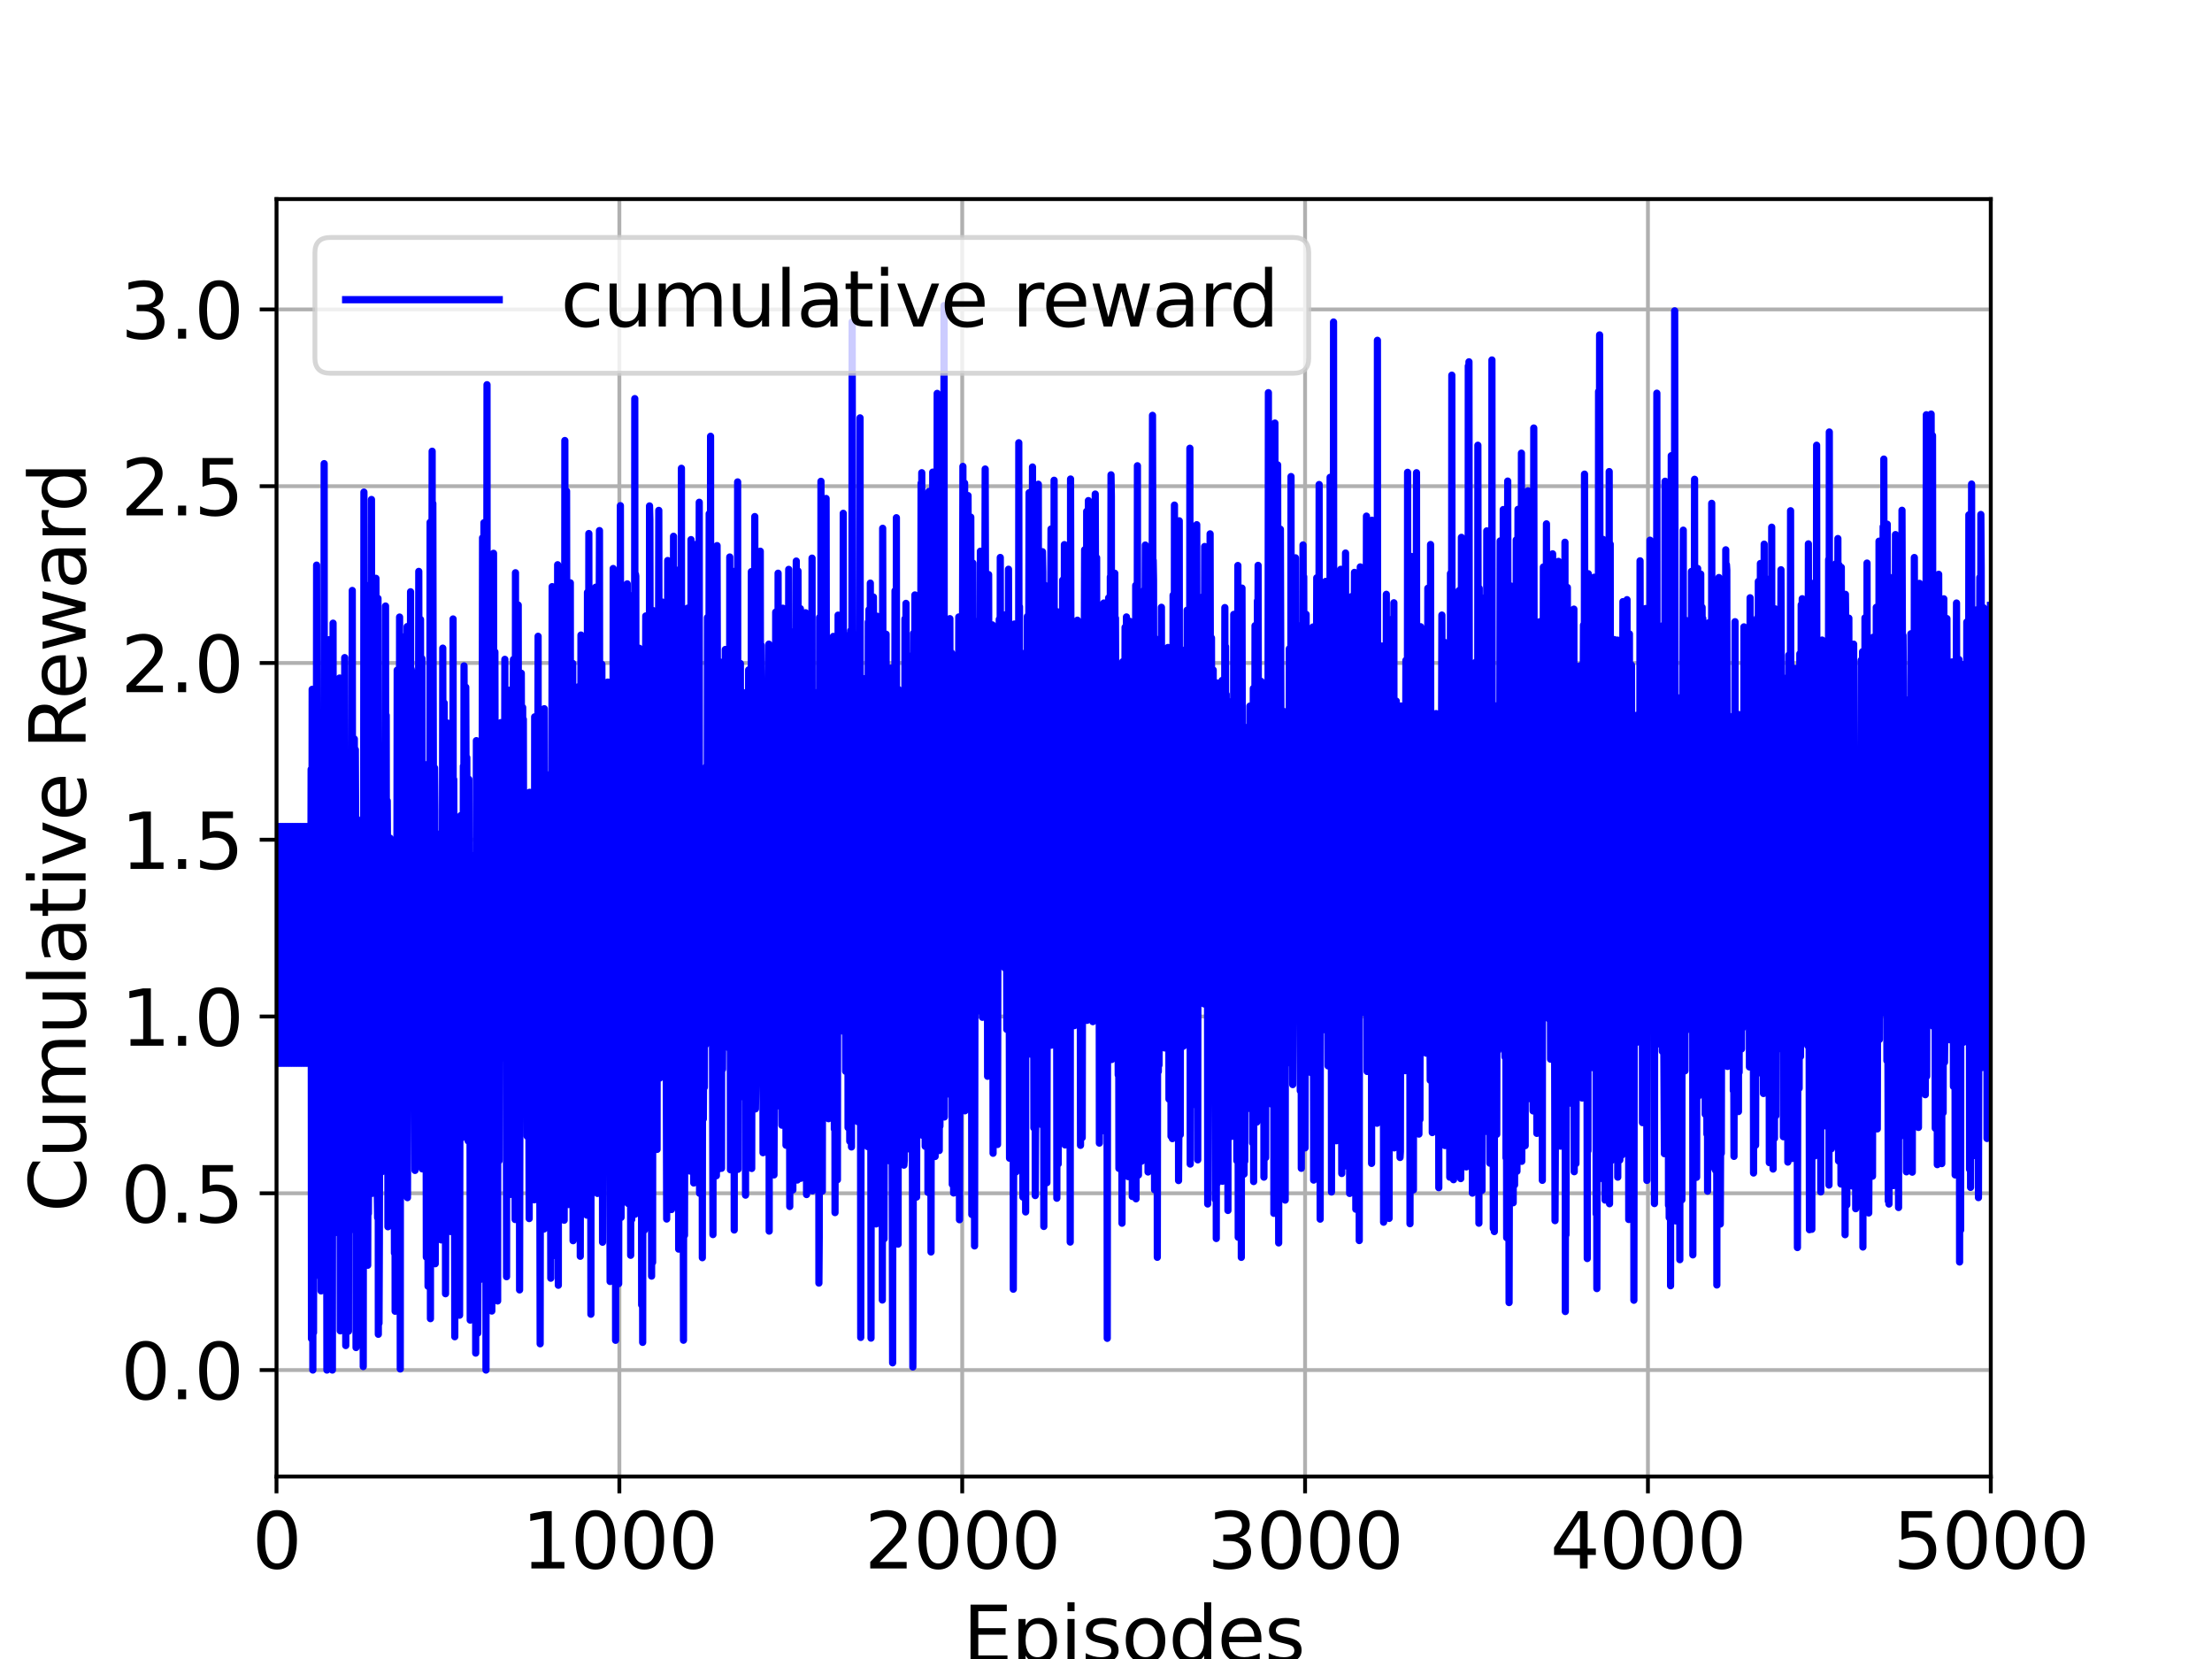 <?xml version="1.0" encoding="utf-8" standalone="no"?>
<!DOCTYPE svg PUBLIC "-//W3C//DTD SVG 1.1//EN"
  "http://www.w3.org/Graphics/SVG/1.1/DTD/svg11.dtd">
<svg xmlns:xlink="http://www.w3.org/1999/xlink" width="460.8pt" height="345.6pt" viewBox="0 0 460.8 345.6" xmlns="http://www.w3.org/2000/svg" version="1.1">
 <defs>
  <style type="text/css">*{stroke-linejoin: round; stroke-linecap: butt}</style>
 </defs>
 <g id="figure_1">
  <g id="patch_1">
   <path d="M 0 345.6 
L 460.8 345.6 
L 460.8 0 
L 0 0 
z
" style="fill: #ffffff"/>
  </g>
  <g id="axes_1">
   <g id="patch_2">
    <path d="M 57.6 307.584 
L 414.72 307.584 
L 414.72 41.472 
L 57.6 41.472 
z
" style="fill: #ffffff"/>
   </g>
   <g id="matplotlib.axis_1">
    <g id="xtick_1">
     <g id="line2d_1">
      <path d="M 57.6 307.584 
L 57.6 41.472 
" clip-path="url(#p22c12ab53d)" style="fill: none; stroke: #b0b0b0; stroke-width: 0.8; stroke-linecap: square"/>
     </g>
     <g id="line2d_2">
      <defs>
       <path id="mf9698528c9" d="M 0 0 
L 0 3.5 
" style="stroke: #000000; stroke-width: 0.8"/>
      </defs>
      <g>
       <use xlink:href="#mf9698528c9" x="57.6" y="307.584" style="stroke: #000000; stroke-width: 0.8"/>
      </g>
     </g>
     <g id="text_1">
      <!-- 0 -->
      <g transform="translate(52.51 326.741)scale(0.16 -0.16)">
       <defs>
        <path id="DejaVuSans-30" d="M 2034 4250 
Q 1547 4250 1301 3770 
Q 1056 3291 1056 2328 
Q 1056 1369 1301 889 
Q 1547 409 2034 409 
Q 2525 409 2770 889 
Q 3016 1369 3016 2328 
Q 3016 3291 2770 3770 
Q 2525 4250 2034 4250 
z
M 2034 4750 
Q 2819 4750 3233 4129 
Q 3647 3509 3647 2328 
Q 3647 1150 3233 529 
Q 2819 -91 2034 -91 
Q 1250 -91 836 529 
Q 422 1150 422 2328 
Q 422 3509 836 4129 
Q 1250 4750 2034 4750 
z
" transform="scale(0.016)"/>
       </defs>
       <use xlink:href="#DejaVuSans-30"/>
      </g>
     </g>
    </g>
    <g id="xtick_2">
     <g id="line2d_3">
      <path d="M 129.024 307.584 
L 129.024 41.472 
" clip-path="url(#p22c12ab53d)" style="fill: none; stroke: #b0b0b0; stroke-width: 0.8; stroke-linecap: square"/>
     </g>
     <g id="line2d_4">
      <g>
       <use xlink:href="#mf9698528c9" x="129.024" y="307.584" style="stroke: #000000; stroke-width: 0.8"/>
      </g>
     </g>
     <g id="text_2">
      <!-- 1000 -->
      <g transform="translate(108.664 326.741)scale(0.16 -0.16)">
       <defs>
        <path id="DejaVuSans-31" d="M 794 531 
L 1825 531 
L 1825 4091 
L 703 3866 
L 703 4441 
L 1819 4666 
L 2450 4666 
L 2450 531 
L 3481 531 
L 3481 0 
L 794 0 
L 794 531 
z
" transform="scale(0.016)"/>
       </defs>
       <use xlink:href="#DejaVuSans-31"/>
       <use xlink:href="#DejaVuSans-30" x="63.623"/>
       <use xlink:href="#DejaVuSans-30" x="127.246"/>
       <use xlink:href="#DejaVuSans-30" x="190.869"/>
      </g>
     </g>
    </g>
    <g id="xtick_3">
     <g id="line2d_5">
      <path d="M 200.448 307.584 
L 200.448 41.472 
" clip-path="url(#p22c12ab53d)" style="fill: none; stroke: #b0b0b0; stroke-width: 0.8; stroke-linecap: square"/>
     </g>
     <g id="line2d_6">
      <g>
       <use xlink:href="#mf9698528c9" x="200.448" y="307.584" style="stroke: #000000; stroke-width: 0.8"/>
      </g>
     </g>
     <g id="text_3">
      <!-- 2000 -->
      <g transform="translate(180.088 326.741)scale(0.16 -0.16)">
       <defs>
        <path id="DejaVuSans-32" d="M 1228 531 
L 3431 531 
L 3431 0 
L 469 0 
L 469 531 
Q 828 903 1448 1529 
Q 2069 2156 2228 2338 
Q 2531 2678 2651 2914 
Q 2772 3150 2772 3378 
Q 2772 3750 2511 3984 
Q 2250 4219 1831 4219 
Q 1534 4219 1204 4116 
Q 875 4013 500 3803 
L 500 4441 
Q 881 4594 1212 4672 
Q 1544 4750 1819 4750 
Q 2544 4750 2975 4387 
Q 3406 4025 3406 3419 
Q 3406 3131 3298 2873 
Q 3191 2616 2906 2266 
Q 2828 2175 2409 1742 
Q 1991 1309 1228 531 
z
" transform="scale(0.016)"/>
       </defs>
       <use xlink:href="#DejaVuSans-32"/>
       <use xlink:href="#DejaVuSans-30" x="63.623"/>
       <use xlink:href="#DejaVuSans-30" x="127.246"/>
       <use xlink:href="#DejaVuSans-30" x="190.869"/>
      </g>
     </g>
    </g>
    <g id="xtick_4">
     <g id="line2d_7">
      <path d="M 271.872 307.584 
L 271.872 41.472 
" clip-path="url(#p22c12ab53d)" style="fill: none; stroke: #b0b0b0; stroke-width: 0.8; stroke-linecap: square"/>
     </g>
     <g id="line2d_8">
      <g>
       <use xlink:href="#mf9698528c9" x="271.872" y="307.584" style="stroke: #000000; stroke-width: 0.8"/>
      </g>
     </g>
     <g id="text_4">
      <!-- 3000 -->
      <g transform="translate(251.512 326.741)scale(0.16 -0.16)">
       <defs>
        <path id="DejaVuSans-33" d="M 2597 2516 
Q 3050 2419 3304 2112 
Q 3559 1806 3559 1356 
Q 3559 666 3084 287 
Q 2609 -91 1734 -91 
Q 1441 -91 1130 -33 
Q 819 25 488 141 
L 488 750 
Q 750 597 1062 519 
Q 1375 441 1716 441 
Q 2309 441 2620 675 
Q 2931 909 2931 1356 
Q 2931 1769 2642 2001 
Q 2353 2234 1838 2234 
L 1294 2234 
L 1294 2753 
L 1863 2753 
Q 2328 2753 2575 2939 
Q 2822 3125 2822 3475 
Q 2822 3834 2567 4026 
Q 2313 4219 1838 4219 
Q 1578 4219 1281 4162 
Q 984 4106 628 3988 
L 628 4550 
Q 988 4650 1302 4700 
Q 1616 4750 1894 4750 
Q 2613 4750 3031 4423 
Q 3450 4097 3450 3541 
Q 3450 3153 3228 2886 
Q 3006 2619 2597 2516 
z
" transform="scale(0.016)"/>
       </defs>
       <use xlink:href="#DejaVuSans-33"/>
       <use xlink:href="#DejaVuSans-30" x="63.623"/>
       <use xlink:href="#DejaVuSans-30" x="127.246"/>
       <use xlink:href="#DejaVuSans-30" x="190.869"/>
      </g>
     </g>
    </g>
    <g id="xtick_5">
     <g id="line2d_9">
      <path d="M 343.296 307.584 
L 343.296 41.472 
" clip-path="url(#p22c12ab53d)" style="fill: none; stroke: #b0b0b0; stroke-width: 0.8; stroke-linecap: square"/>
     </g>
     <g id="line2d_10">
      <g>
       <use xlink:href="#mf9698528c9" x="343.296" y="307.584" style="stroke: #000000; stroke-width: 0.8"/>
      </g>
     </g>
     <g id="text_5">
      <!-- 4000 -->
      <g transform="translate(322.936 326.741)scale(0.16 -0.16)">
       <defs>
        <path id="DejaVuSans-34" d="M 2419 4116 
L 825 1625 
L 2419 1625 
L 2419 4116 
z
M 2253 4666 
L 3047 4666 
L 3047 1625 
L 3713 1625 
L 3713 1100 
L 3047 1100 
L 3047 0 
L 2419 0 
L 2419 1100 
L 313 1100 
L 313 1709 
L 2253 4666 
z
" transform="scale(0.016)"/>
       </defs>
       <use xlink:href="#DejaVuSans-34"/>
       <use xlink:href="#DejaVuSans-30" x="63.623"/>
       <use xlink:href="#DejaVuSans-30" x="127.246"/>
       <use xlink:href="#DejaVuSans-30" x="190.869"/>
      </g>
     </g>
    </g>
    <g id="xtick_6">
     <g id="line2d_11">
      <path d="M 414.72 307.584 
L 414.72 41.472 
" clip-path="url(#p22c12ab53d)" style="fill: none; stroke: #b0b0b0; stroke-width: 0.8; stroke-linecap: square"/>
     </g>
     <g id="line2d_12">
      <g>
       <use xlink:href="#mf9698528c9" x="414.72" y="307.584" style="stroke: #000000; stroke-width: 0.8"/>
      </g>
     </g>
     <g id="text_6">
      <!-- 5000 -->
      <g transform="translate(394.36 326.741)scale(0.16 -0.16)">
       <defs>
        <path id="DejaVuSans-35" d="M 691 4666 
L 3169 4666 
L 3169 4134 
L 1269 4134 
L 1269 2991 
Q 1406 3038 1543 3061 
Q 1681 3084 1819 3084 
Q 2600 3084 3056 2656 
Q 3513 2228 3513 1497 
Q 3513 744 3044 326 
Q 2575 -91 1722 -91 
Q 1428 -91 1123 -41 
Q 819 9 494 109 
L 494 744 
Q 775 591 1075 516 
Q 1375 441 1709 441 
Q 2250 441 2565 725 
Q 2881 1009 2881 1497 
Q 2881 1984 2565 2268 
Q 2250 2553 1709 2553 
Q 1456 2553 1204 2497 
Q 953 2441 691 2322 
L 691 4666 
z
" transform="scale(0.016)"/>
       </defs>
       <use xlink:href="#DejaVuSans-35"/>
       <use xlink:href="#DejaVuSans-30" x="63.623"/>
       <use xlink:href="#DejaVuSans-30" x="127.246"/>
       <use xlink:href="#DejaVuSans-30" x="190.869"/>
      </g>
     </g>
    </g>
    <g id="text_7">
     <!-- Episodes -->
     <g transform="translate(200.572 346.226)scale(0.16 -0.16)">
      <defs>
       <path id="DejaVuSans-45" d="M 628 4666 
L 3578 4666 
L 3578 4134 
L 1259 4134 
L 1259 2753 
L 3481 2753 
L 3481 2222 
L 1259 2222 
L 1259 531 
L 3634 531 
L 3634 0 
L 628 0 
L 628 4666 
z
" transform="scale(0.016)"/>
       <path id="DejaVuSans-70" d="M 1159 525 
L 1159 -1331 
L 581 -1331 
L 581 3500 
L 1159 3500 
L 1159 2969 
Q 1341 3281 1617 3432 
Q 1894 3584 2278 3584 
Q 2916 3584 3314 3078 
Q 3713 2572 3713 1747 
Q 3713 922 3314 415 
Q 2916 -91 2278 -91 
Q 1894 -91 1617 61 
Q 1341 213 1159 525 
z
M 3116 1747 
Q 3116 2381 2855 2742 
Q 2594 3103 2138 3103 
Q 1681 3103 1420 2742 
Q 1159 2381 1159 1747 
Q 1159 1113 1420 752 
Q 1681 391 2138 391 
Q 2594 391 2855 752 
Q 3116 1113 3116 1747 
z
" transform="scale(0.016)"/>
       <path id="DejaVuSans-69" d="M 603 3500 
L 1178 3500 
L 1178 0 
L 603 0 
L 603 3500 
z
M 603 4863 
L 1178 4863 
L 1178 4134 
L 603 4134 
L 603 4863 
z
" transform="scale(0.016)"/>
       <path id="DejaVuSans-73" d="M 2834 3397 
L 2834 2853 
Q 2591 2978 2328 3040 
Q 2066 3103 1784 3103 
Q 1356 3103 1142 2972 
Q 928 2841 928 2578 
Q 928 2378 1081 2264 
Q 1234 2150 1697 2047 
L 1894 2003 
Q 2506 1872 2764 1633 
Q 3022 1394 3022 966 
Q 3022 478 2636 193 
Q 2250 -91 1575 -91 
Q 1294 -91 989 -36 
Q 684 19 347 128 
L 347 722 
Q 666 556 975 473 
Q 1284 391 1588 391 
Q 1994 391 2212 530 
Q 2431 669 2431 922 
Q 2431 1156 2273 1281 
Q 2116 1406 1581 1522 
L 1381 1569 
Q 847 1681 609 1914 
Q 372 2147 372 2553 
Q 372 3047 722 3315 
Q 1072 3584 1716 3584 
Q 2034 3584 2315 3537 
Q 2597 3491 2834 3397 
z
" transform="scale(0.016)"/>
       <path id="DejaVuSans-6f" d="M 1959 3097 
Q 1497 3097 1228 2736 
Q 959 2375 959 1747 
Q 959 1119 1226 758 
Q 1494 397 1959 397 
Q 2419 397 2687 759 
Q 2956 1122 2956 1747 
Q 2956 2369 2687 2733 
Q 2419 3097 1959 3097 
z
M 1959 3584 
Q 2709 3584 3137 3096 
Q 3566 2609 3566 1747 
Q 3566 888 3137 398 
Q 2709 -91 1959 -91 
Q 1206 -91 779 398 
Q 353 888 353 1747 
Q 353 2609 779 3096 
Q 1206 3584 1959 3584 
z
" transform="scale(0.016)"/>
       <path id="DejaVuSans-64" d="M 2906 2969 
L 2906 4863 
L 3481 4863 
L 3481 0 
L 2906 0 
L 2906 525 
Q 2725 213 2448 61 
Q 2172 -91 1784 -91 
Q 1150 -91 751 415 
Q 353 922 353 1747 
Q 353 2572 751 3078 
Q 1150 3584 1784 3584 
Q 2172 3584 2448 3432 
Q 2725 3281 2906 2969 
z
M 947 1747 
Q 947 1113 1208 752 
Q 1469 391 1925 391 
Q 2381 391 2643 752 
Q 2906 1113 2906 1747 
Q 2906 2381 2643 2742 
Q 2381 3103 1925 3103 
Q 1469 3103 1208 2742 
Q 947 2381 947 1747 
z
" transform="scale(0.016)"/>
       <path id="DejaVuSans-65" d="M 3597 1894 
L 3597 1613 
L 953 1613 
Q 991 1019 1311 708 
Q 1631 397 2203 397 
Q 2534 397 2845 478 
Q 3156 559 3463 722 
L 3463 178 
Q 3153 47 2828 -22 
Q 2503 -91 2169 -91 
Q 1331 -91 842 396 
Q 353 884 353 1716 
Q 353 2575 817 3079 
Q 1281 3584 2069 3584 
Q 2775 3584 3186 3129 
Q 3597 2675 3597 1894 
z
M 3022 2063 
Q 3016 2534 2758 2815 
Q 2500 3097 2075 3097 
Q 1594 3097 1305 2825 
Q 1016 2553 972 2059 
L 3022 2063 
z
" transform="scale(0.016)"/>
      </defs>
      <use xlink:href="#DejaVuSans-45"/>
      <use xlink:href="#DejaVuSans-70" x="63.184"/>
      <use xlink:href="#DejaVuSans-69" x="126.66"/>
      <use xlink:href="#DejaVuSans-73" x="154.443"/>
      <use xlink:href="#DejaVuSans-6f" x="206.543"/>
      <use xlink:href="#DejaVuSans-64" x="267.725"/>
      <use xlink:href="#DejaVuSans-65" x="331.201"/>
      <use xlink:href="#DejaVuSans-73" x="392.725"/>
     </g>
    </g>
   </g>
   <g id="matplotlib.axis_2">
    <g id="ytick_1">
     <g id="line2d_13">
      <path d="M 57.6 285.408 
L 414.72 285.408 
" clip-path="url(#p22c12ab53d)" style="fill: none; stroke: #b0b0b0; stroke-width: 0.8; stroke-linecap: square"/>
     </g>
     <g id="line2d_14">
      <defs>
       <path id="m7049f4d186" d="M 0 0 
L -3.5 0 
" style="stroke: #000000; stroke-width: 0.8"/>
      </defs>
      <g>
       <use xlink:href="#m7049f4d186" x="57.6" y="285.408" style="stroke: #000000; stroke-width: 0.8"/>
      </g>
     </g>
     <g id="text_8">
      <!-- 0.0 -->
      <g transform="translate(25.155 291.487)scale(0.16 -0.16)">
       <defs>
        <path id="DejaVuSans-2e" d="M 684 794 
L 1344 794 
L 1344 0 
L 684 0 
L 684 794 
z
" transform="scale(0.016)"/>
       </defs>
       <use xlink:href="#DejaVuSans-30"/>
       <use xlink:href="#DejaVuSans-2e" x="63.623"/>
       <use xlink:href="#DejaVuSans-30" x="95.41"/>
      </g>
     </g>
    </g>
    <g id="ytick_2">
     <g id="line2d_15">
      <path d="M 57.6 248.583 
L 414.72 248.583 
" clip-path="url(#p22c12ab53d)" style="fill: none; stroke: #b0b0b0; stroke-width: 0.8; stroke-linecap: square"/>
     </g>
     <g id="line2d_16">
      <g>
       <use xlink:href="#m7049f4d186" x="57.6" y="248.583" style="stroke: #000000; stroke-width: 0.8"/>
      </g>
     </g>
     <g id="text_9">
      <!-- 0.5 -->
      <g transform="translate(25.155 254.662)scale(0.16 -0.16)">
       <use xlink:href="#DejaVuSans-30"/>
       <use xlink:href="#DejaVuSans-2e" x="63.623"/>
       <use xlink:href="#DejaVuSans-35" x="95.41"/>
      </g>
     </g>
    </g>
    <g id="ytick_3">
     <g id="line2d_17">
      <path d="M 57.6 211.758 
L 414.72 211.758 
" clip-path="url(#p22c12ab53d)" style="fill: none; stroke: #b0b0b0; stroke-width: 0.8; stroke-linecap: square"/>
     </g>
     <g id="line2d_18">
      <g>
       <use xlink:href="#m7049f4d186" x="57.6" y="211.758" style="stroke: #000000; stroke-width: 0.8"/>
      </g>
     </g>
     <g id="text_10">
      <!-- 1.0 -->
      <g transform="translate(25.155 217.837)scale(0.16 -0.16)">
       <use xlink:href="#DejaVuSans-31"/>
       <use xlink:href="#DejaVuSans-2e" x="63.623"/>
       <use xlink:href="#DejaVuSans-30" x="95.41"/>
      </g>
     </g>
    </g>
    <g id="ytick_4">
     <g id="line2d_19">
      <path d="M 57.6 174.933 
L 414.72 174.933 
" clip-path="url(#p22c12ab53d)" style="fill: none; stroke: #b0b0b0; stroke-width: 0.8; stroke-linecap: square"/>
     </g>
     <g id="line2d_20">
      <g>
       <use xlink:href="#m7049f4d186" x="57.6" y="174.933" style="stroke: #000000; stroke-width: 0.8"/>
      </g>
     </g>
     <g id="text_11">
      <!-- 1.5 -->
      <g transform="translate(25.155 181.012)scale(0.16 -0.16)">
       <use xlink:href="#DejaVuSans-31"/>
       <use xlink:href="#DejaVuSans-2e" x="63.623"/>
       <use xlink:href="#DejaVuSans-35" x="95.41"/>
      </g>
     </g>
    </g>
    <g id="ytick_5">
     <g id="line2d_21">
      <path d="M 57.6 138.108 
L 414.72 138.108 
" clip-path="url(#p22c12ab53d)" style="fill: none; stroke: #b0b0b0; stroke-width: 0.8; stroke-linecap: square"/>
     </g>
     <g id="line2d_22">
      <g>
       <use xlink:href="#m7049f4d186" x="57.6" y="138.108" style="stroke: #000000; stroke-width: 0.8"/>
      </g>
     </g>
     <g id="text_12">
      <!-- 2.0 -->
      <g transform="translate(25.155 144.187)scale(0.16 -0.16)">
       <use xlink:href="#DejaVuSans-32"/>
       <use xlink:href="#DejaVuSans-2e" x="63.623"/>
       <use xlink:href="#DejaVuSans-30" x="95.41"/>
      </g>
     </g>
    </g>
    <g id="ytick_6">
     <g id="line2d_23">
      <path d="M 57.6 101.284 
L 414.72 101.284 
" clip-path="url(#p22c12ab53d)" style="fill: none; stroke: #b0b0b0; stroke-width: 0.8; stroke-linecap: square"/>
     </g>
     <g id="line2d_24">
      <g>
       <use xlink:href="#m7049f4d186" x="57.6" y="101.284" style="stroke: #000000; stroke-width: 0.8"/>
      </g>
     </g>
     <g id="text_13">
      <!-- 2.5 -->
      <g transform="translate(25.155 107.362)scale(0.16 -0.16)">
       <use xlink:href="#DejaVuSans-32"/>
       <use xlink:href="#DejaVuSans-2e" x="63.623"/>
       <use xlink:href="#DejaVuSans-35" x="95.41"/>
      </g>
     </g>
    </g>
    <g id="ytick_7">
     <g id="line2d_25">
      <path d="M 57.6 64.459 
L 414.72 64.459 
" clip-path="url(#p22c12ab53d)" style="fill: none; stroke: #b0b0b0; stroke-width: 0.8; stroke-linecap: square"/>
     </g>
     <g id="line2d_26">
      <g>
       <use xlink:href="#m7049f4d186" x="57.6" y="64.459" style="stroke: #000000; stroke-width: 0.8"/>
      </g>
     </g>
     <g id="text_14">
      <!-- 3.0 -->
      <g transform="translate(25.155 70.537)scale(0.16 -0.16)">
       <use xlink:href="#DejaVuSans-33"/>
       <use xlink:href="#DejaVuSans-2e" x="63.623"/>
       <use xlink:href="#DejaVuSans-30" x="95.41"/>
      </g>
     </g>
    </g>
    <g id="text_15">
     <!-- Cumulative Reward -->
     <g transform="translate(17.828 252.524)rotate(-90)scale(0.16 -0.16)">
      <defs>
       <path id="DejaVuSans-43" d="M 4122 4306 
L 4122 3641 
Q 3803 3938 3442 4084 
Q 3081 4231 2675 4231 
Q 1875 4231 1450 3742 
Q 1025 3253 1025 2328 
Q 1025 1406 1450 917 
Q 1875 428 2675 428 
Q 3081 428 3442 575 
Q 3803 722 4122 1019 
L 4122 359 
Q 3791 134 3420 21 
Q 3050 -91 2638 -91 
Q 1578 -91 968 557 
Q 359 1206 359 2328 
Q 359 3453 968 4101 
Q 1578 4750 2638 4750 
Q 3056 4750 3426 4639 
Q 3797 4528 4122 4306 
z
" transform="scale(0.016)"/>
       <path id="DejaVuSans-75" d="M 544 1381 
L 544 3500 
L 1119 3500 
L 1119 1403 
Q 1119 906 1312 657 
Q 1506 409 1894 409 
Q 2359 409 2629 706 
Q 2900 1003 2900 1516 
L 2900 3500 
L 3475 3500 
L 3475 0 
L 2900 0 
L 2900 538 
Q 2691 219 2414 64 
Q 2138 -91 1772 -91 
Q 1169 -91 856 284 
Q 544 659 544 1381 
z
M 1991 3584 
L 1991 3584 
z
" transform="scale(0.016)"/>
       <path id="DejaVuSans-6d" d="M 3328 2828 
Q 3544 3216 3844 3400 
Q 4144 3584 4550 3584 
Q 5097 3584 5394 3201 
Q 5691 2819 5691 2113 
L 5691 0 
L 5113 0 
L 5113 2094 
Q 5113 2597 4934 2840 
Q 4756 3084 4391 3084 
Q 3944 3084 3684 2787 
Q 3425 2491 3425 1978 
L 3425 0 
L 2847 0 
L 2847 2094 
Q 2847 2600 2669 2842 
Q 2491 3084 2119 3084 
Q 1678 3084 1418 2786 
Q 1159 2488 1159 1978 
L 1159 0 
L 581 0 
L 581 3500 
L 1159 3500 
L 1159 2956 
Q 1356 3278 1631 3431 
Q 1906 3584 2284 3584 
Q 2666 3584 2933 3390 
Q 3200 3197 3328 2828 
z
" transform="scale(0.016)"/>
       <path id="DejaVuSans-6c" d="M 603 4863 
L 1178 4863 
L 1178 0 
L 603 0 
L 603 4863 
z
" transform="scale(0.016)"/>
       <path id="DejaVuSans-61" d="M 2194 1759 
Q 1497 1759 1228 1600 
Q 959 1441 959 1056 
Q 959 750 1161 570 
Q 1363 391 1709 391 
Q 2188 391 2477 730 
Q 2766 1069 2766 1631 
L 2766 1759 
L 2194 1759 
z
M 3341 1997 
L 3341 0 
L 2766 0 
L 2766 531 
Q 2569 213 2275 61 
Q 1981 -91 1556 -91 
Q 1019 -91 701 211 
Q 384 513 384 1019 
Q 384 1609 779 1909 
Q 1175 2209 1959 2209 
L 2766 2209 
L 2766 2266 
Q 2766 2663 2505 2880 
Q 2244 3097 1772 3097 
Q 1472 3097 1187 3025 
Q 903 2953 641 2809 
L 641 3341 
Q 956 3463 1253 3523 
Q 1550 3584 1831 3584 
Q 2591 3584 2966 3190 
Q 3341 2797 3341 1997 
z
" transform="scale(0.016)"/>
       <path id="DejaVuSans-74" d="M 1172 4494 
L 1172 3500 
L 2356 3500 
L 2356 3053 
L 1172 3053 
L 1172 1153 
Q 1172 725 1289 603 
Q 1406 481 1766 481 
L 2356 481 
L 2356 0 
L 1766 0 
Q 1100 0 847 248 
Q 594 497 594 1153 
L 594 3053 
L 172 3053 
L 172 3500 
L 594 3500 
L 594 4494 
L 1172 4494 
z
" transform="scale(0.016)"/>
       <path id="DejaVuSans-76" d="M 191 3500 
L 800 3500 
L 1894 563 
L 2988 3500 
L 3597 3500 
L 2284 0 
L 1503 0 
L 191 3500 
z
" transform="scale(0.016)"/>
       <path id="DejaVuSans-20" transform="scale(0.016)"/>
       <path id="DejaVuSans-52" d="M 2841 2188 
Q 3044 2119 3236 1894 
Q 3428 1669 3622 1275 
L 4263 0 
L 3584 0 
L 2988 1197 
Q 2756 1666 2539 1819 
Q 2322 1972 1947 1972 
L 1259 1972 
L 1259 0 
L 628 0 
L 628 4666 
L 2053 4666 
Q 2853 4666 3247 4331 
Q 3641 3997 3641 3322 
Q 3641 2881 3436 2590 
Q 3231 2300 2841 2188 
z
M 1259 4147 
L 1259 2491 
L 2053 2491 
Q 2509 2491 2742 2702 
Q 2975 2913 2975 3322 
Q 2975 3731 2742 3939 
Q 2509 4147 2053 4147 
L 1259 4147 
z
" transform="scale(0.016)"/>
       <path id="DejaVuSans-77" d="M 269 3500 
L 844 3500 
L 1563 769 
L 2278 3500 
L 2956 3500 
L 3675 769 
L 4391 3500 
L 4966 3500 
L 4050 0 
L 3372 0 
L 2619 2869 
L 1863 0 
L 1184 0 
L 269 3500 
z
" transform="scale(0.016)"/>
       <path id="DejaVuSans-72" d="M 2631 2963 
Q 2534 3019 2420 3045 
Q 2306 3072 2169 3072 
Q 1681 3072 1420 2755 
Q 1159 2438 1159 1844 
L 1159 0 
L 581 0 
L 581 3500 
L 1159 3500 
L 1159 2956 
Q 1341 3275 1631 3429 
Q 1922 3584 2338 3584 
Q 2397 3584 2469 3576 
Q 2541 3569 2628 3553 
L 2631 2963 
z
" transform="scale(0.016)"/>
      </defs>
      <use xlink:href="#DejaVuSans-43"/>
      <use xlink:href="#DejaVuSans-75" x="69.824"/>
      <use xlink:href="#DejaVuSans-6d" x="133.203"/>
      <use xlink:href="#DejaVuSans-75" x="230.615"/>
      <use xlink:href="#DejaVuSans-6c" x="293.994"/>
      <use xlink:href="#DejaVuSans-61" x="321.777"/>
      <use xlink:href="#DejaVuSans-74" x="383.057"/>
      <use xlink:href="#DejaVuSans-69" x="422.266"/>
      <use xlink:href="#DejaVuSans-76" x="450.049"/>
      <use xlink:href="#DejaVuSans-65" x="509.229"/>
      <use xlink:href="#DejaVuSans-20" x="570.752"/>
      <use xlink:href="#DejaVuSans-52" x="602.539"/>
      <use xlink:href="#DejaVuSans-65" x="667.521"/>
      <use xlink:href="#DejaVuSans-77" x="729.045"/>
      <use xlink:href="#DejaVuSans-61" x="810.832"/>
      <use xlink:href="#DejaVuSans-72" x="872.111"/>
      <use xlink:href="#DejaVuSans-64" x="911.475"/>
     </g>
    </g>
   </g>
   <g id="line2d_27">
    <path d="M 57.6 221.503 
L 57.743 172.172 
L 57.814 184.102 
L 57.886 221.503 
L 58.029 172.172 
L 58.1 184.102 
L 58.171 221.503 
L 58.314 172.172 
L 58.386 184.102 
L 58.457 221.503 
L 58.6 172.172 
L 58.671 184.102 
L 58.743 221.503 
L 58.886 172.172 
L 58.957 184.102 
L 59.028 221.503 
L 59.171 172.172 
L 59.243 184.102 
L 59.314 221.503 
L 59.457 172.172 
L 59.528 184.102 
L 59.6 221.503 
L 59.743 172.172 
L 59.814 184.102 
L 59.886 221.503 
L 60.028 172.172 
L 60.1 184.102 
L 60.171 221.503 
L 60.314 172.172 
L 60.386 184.102 
L 60.457 221.503 
L 60.6 172.172 
L 60.671 184.102 
L 60.743 221.503 
L 60.886 172.172 
L 60.957 184.102 
L 61.028 221.503 
L 61.171 172.172 
L 61.243 184.102 
L 61.314 221.503 
L 61.457 172.172 
L 61.528 184.102 
L 61.6 221.503 
L 61.743 172.172 
L 61.814 184.102 
L 61.885 221.503 
L 62.028 172.172 
L 62.1 184.102 
L 62.171 221.503 
L 62.314 172.172 
L 62.385 184.102 
L 62.457 221.503 
L 62.6 172.172 
L 62.671 184.102 
L 62.743 221.503 
L 62.885 172.172 
L 62.957 184.102 
L 63.028 221.503 
L 63.171 172.172 
L 63.242 184.102 
L 63.314 221.503 
L 63.457 172.172 
L 63.528 184.102 
L 63.6 221.503 
L 63.742 172.172 
L 63.814 184.102 
L 63.885 221.503 
L 64.028 172.172 
L 64.1 184.102 
L 64.171 221.503 
L 64.314 172.172 
L 64.385 184.102 
L 64.457 221.503 
L 64.6 172.172 
L 64.742 194.722 
L 64.814 160.261 
L 64.885 278.866 
L 65.028 143.598 
L 65.171 285.408 
L 65.242 145.804 
L 65.314 277.614 
L 65.385 219.549 
L 65.457 243.126 
L 65.528 213.765 
L 65.599 241.565 
L 65.742 157.149 
L 65.885 196.273 
L 65.957 117.722 
L 66.171 261.956 
L 66.242 199.711 
L 66.314 211.938 
L 66.385 212.84 
L 66.457 189.466 
L 66.528 191.861 
L 66.599 190.563 
L 66.671 182.369 
L 66.742 266.001 
L 66.814 177.093 
L 66.885 268.926 
L 66.957 158.275 
L 67.028 186.088 
L 67.171 246.711 
L 67.242 176.063 
L 67.385 233.775 
L 67.457 238.857 
L 67.528 96.582 
L 67.599 264.276 
L 67.671 260.881 
L 67.742 231.812 
L 67.814 233.943 
L 67.885 235.934 
L 67.956 208.76 
L 68.028 218.978 
L 68.099 285.408 
L 68.171 162.743 
L 68.314 274.747 
L 68.385 168.777 
L 68.456 178.245 
L 68.528 133.262 
L 68.671 231.166 
L 68.742 172.197 
L 68.956 268.556 
L 69.028 216.174 
L 69.099 262.537 
L 69.171 229.436 
L 69.242 285.408 
L 69.385 129.814 
L 69.456 209.427 
L 69.528 170.431 
L 69.599 234.401 
L 69.671 171.147 
L 69.814 256.784 
L 69.885 179.999 
L 69.956 241.139 
L 70.028 161.943 
L 70.099 249.082 
L 70.171 227.692 
L 70.242 208.753 
L 70.313 225.993 
L 70.385 170.223 
L 70.528 230.027 
L 70.599 163.556 
L 70.671 181.641 
L 70.742 141.244 
L 70.885 277.242 
L 71.028 151.591 
L 71.099 190.323 
L 71.171 257.144 
L 71.313 177.788 
L 71.671 270.66 
L 71.813 136.989 
L 71.885 240.651 
L 71.956 204.778 
L 72.028 280.304 
L 72.242 171.053 
L 72.313 160.855 
L 72.599 277.322 
L 72.67 175.505 
L 72.742 209.758 
L 72.813 224.298 
L 72.885 197.048 
L 72.956 197.167 
L 73.099 256.172 
L 73.17 245.106 
L 73.385 123.004 
L 73.456 192.61 
L 73.528 178.173 
L 73.599 182.338 
L 73.67 239.257 
L 73.742 209.569 
L 73.813 153.925 
L 73.885 252.317 
L 73.956 249.851 
L 74.028 156.164 
L 74.099 172.371 
L 74.17 280.72 
L 74.242 192.221 
L 74.313 272.054 
L 74.385 210.576 
L 74.456 270.157 
L 74.527 243.282 
L 74.599 181.5 
L 74.67 248.504 
L 74.742 221.362 
L 74.813 247.95 
L 74.956 201.682 
L 75.099 269.852 
L 75.17 209.465 
L 75.242 239.492 
L 75.313 235.042 
L 75.527 170.568 
L 75.67 284.675 
L 75.813 102.511 
L 75.956 240.057 
L 76.099 148.294 
L 76.17 227.181 
L 76.242 121.893 
L 76.385 235.778 
L 76.527 213.008 
L 76.599 263.582 
L 76.67 236.861 
L 76.742 252.808 
L 77.099 182.76 
L 77.313 246.328 
L 77.384 104.049 
L 77.527 248.601 
L 77.67 154.739 
L 77.742 165.234 
L 77.813 159.171 
L 77.884 206.186 
L 77.956 154.697 
L 78.027 202.79 
L 78.099 192.064 
L 78.17 178.606 
L 78.242 187.136 
L 78.313 120.471 
L 78.599 248.91 
L 78.67 253.684 
L 78.742 124.656 
L 78.813 277.958 
L 78.884 234.234 
L 78.956 275.654 
L 79.027 258.964 
L 79.241 162.799 
L 79.313 158.996 
L 79.599 244.077 
L 79.741 167.543 
L 79.813 207.915 
L 79.884 173.589 
L 80.027 226.886 
L 80.099 155.033 
L 80.17 201.883 
L 80.313 126.246 
L 80.384 220.787 
L 80.456 149.003 
L 80.527 200.878 
L 80.599 189.569 
L 80.67 166.825 
L 80.741 180.198 
L 80.813 255.557 
L 80.884 228.391 
L 81.027 175.139 
L 81.17 247.425 
L 81.241 174.589 
L 81.313 249.567 
L 81.384 215.046 
L 81.456 188.713 
L 81.527 240.336 
L 81.598 198.855 
L 81.67 239.31 
L 81.884 187.032 
L 81.956 199.321 
L 82.027 197.383 
L 82.17 261.04 
L 82.241 183.454 
L 82.313 273.16 
L 82.384 243.713 
L 82.456 179.603 
L 82.527 225.265 
L 82.598 203.881 
L 82.67 192.047 
L 82.741 139.604 
L 82.884 259.953 
L 82.956 248.106 
L 83.027 233.538 
L 83.098 236.72 
L 83.17 237.575 
L 83.241 128.541 
L 83.384 285.183 
L 83.455 167.069 
L 83.527 201.135 
L 83.598 209.615 
L 83.67 169.015 
L 83.741 170.51 
L 83.813 229.192 
L 83.955 144.123 
L 84.027 191.674 
L 84.098 170.25 
L 84.17 196.004 
L 84.241 190.222 
L 84.313 135.252 
L 84.384 214.94 
L 84.455 207.883 
L 84.527 207.862 
L 84.67 132.305 
L 84.741 195.574 
L 84.813 130.537 
L 84.884 249.495 
L 84.955 226.429 
L 85.17 168.446 
L 85.241 217.129 
L 85.313 135.776 
L 85.384 209.195 
L 85.455 178.734 
L 85.527 123.273 
L 85.598 183.719 
L 85.67 139.384 
L 85.741 143.995 
L 85.812 225.582 
L 85.884 213.333 
L 85.955 174.97 
L 86.027 229.409 
L 86.098 217.845 
L 86.17 170.194 
L 86.241 198.553 
L 86.312 197.144 
L 86.384 183.229 
L 86.455 243.821 
L 86.527 211.643 
L 86.67 239.995 
L 86.741 171.637 
L 86.812 174.738 
L 86.884 204.574 
L 86.955 139.991 
L 87.098 221.16 
L 87.241 119.03 
L 87.384 227.239 
L 87.455 215.391 
L 87.598 129.038 
L 87.67 230.931 
L 87.741 221.297 
L 87.812 243.208 
L 87.884 137.178 
L 87.955 243.499 
L 88.027 238.707 
L 88.098 204.144 
L 88.169 224.531 
L 88.241 159.967 
L 88.312 162.971 
L 88.455 204.365 
L 88.527 191.941 
L 88.598 225.583 
L 88.669 192.915 
L 88.741 207.176 
L 88.812 261.886 
L 88.884 159.285 
L 88.955 190.642 
L 89.027 169.873 
L 89.169 267.952 
L 89.241 245.447 
L 89.312 185.773 
L 89.455 252.116 
L 89.598 108.804 
L 89.669 274.701 
L 89.741 166.695 
L 89.812 237.029 
L 90.026 93.996 
L 90.098 229.256 
L 90.169 104.888 
L 90.241 143.889 
L 90.455 229.845 
L 90.526 159.964 
L 90.598 168.826 
L 90.669 263.259 
L 90.741 178.316 
L 90.812 210.233 
L 90.884 199.205 
L 91.026 252.539 
L 91.098 180.213 
L 91.169 181.14 
L 91.526 246.775 
L 91.741 173.683 
L 91.884 258.292 
L 92.098 218.754 
L 92.241 135.017 
L 92.312 193.492 
L 92.383 147.188 
L 92.455 183.5 
L 92.526 146.428 
L 92.669 209.335 
L 92.741 179.927 
L 92.812 269.511 
L 93.026 183.966 
L 93.098 180.464 
L 93.169 215.659 
L 93.241 150.628 
L 93.312 183.468 
L 93.383 249.999 
L 93.526 173.525 
L 93.669 220.717 
L 93.741 210.766 
L 93.812 219.435 
L 93.883 256.55 
L 94.169 160.179 
L 94.312 252.009 
L 94.383 128.938 
L 94.455 253.123 
L 94.526 162.37 
L 94.598 203.425 
L 94.74 278.468 
L 94.812 172.259 
L 94.883 204.242 
L 94.955 204.519 
L 95.026 172.705 
L 95.169 198.818 
L 95.24 208.165 
L 95.312 263.994 
L 95.383 199.333 
L 95.455 202.846 
L 95.598 230.275 
L 95.669 220.883 
L 95.74 273.983 
L 95.883 180.417 
L 95.955 169.905 
L 96.098 215.973 
L 96.169 178.369 
L 96.24 237.018 
L 96.383 175.315 
L 96.455 223.771 
L 96.526 159.592 
L 96.598 186.95 
L 96.669 138.711 
L 96.883 215.7 
L 97.026 143.145 
L 97.169 187.142 
L 97.24 157.801 
L 97.383 211.179 
L 97.455 211.948 
L 97.526 237.676 
L 97.669 162.332 
L 97.74 200.832 
L 97.812 224.819 
L 97.883 194.8 
L 97.955 275.003 
L 98.026 184.556 
L 98.097 192.203 
L 98.169 223.148 
L 98.24 190.135 
L 98.312 222.394 
L 98.383 178.235 
L 98.455 188.954 
L 98.526 199.102 
L 98.597 250.056 
L 98.669 208.242 
L 98.74 263.479 
L 98.812 250.637 
L 98.954 201.15 
L 99.026 192.499 
L 99.097 281.877 
L 99.24 154.286 
L 99.383 263.125 
L 99.454 221.892 
L 99.526 277.722 
L 99.597 260.451 
L 99.74 173.743 
L 99.812 206.696 
L 99.883 180.323 
L 99.954 266.609 
L 100.026 175.365 
L 100.097 217.642 
L 100.169 246.949 
L 100.24 162.74 
L 100.312 211.641 
L 100.383 203.812 
L 100.526 112.044 
L 100.597 212.827 
L 100.669 136.574 
L 100.74 176.258 
L 100.812 108.891 
L 100.883 251.122 
L 100.954 187.482 
L 101.026 198.183 
L 101.097 188.442 
L 101.169 142.435 
L 101.24 285.408 
L 101.454 80.139 
L 101.526 228.948 
L 101.597 193.641 
L 101.669 207.792 
L 101.74 129.23 
L 101.954 247.516 
L 102.097 226.062 
L 102.169 245.905 
L 102.24 221.146 
L 102.311 240.064 
L 102.383 213.243 
L 102.454 273.113 
L 102.526 156.454 
L 102.597 158.488 
L 102.669 231.94 
L 102.74 212.188 
L 102.811 115.261 
L 102.954 263.503 
L 103.026 216.476 
L 103.097 135.802 
L 103.24 218.653 
L 103.383 234.367 
L 103.454 161.925 
L 103.526 170.778 
L 103.668 271.013 
L 103.74 187.526 
L 103.811 224.016 
L 103.883 159.053 
L 103.954 241.828 
L 104.026 179.298 
L 104.097 195.707 
L 104.168 172.102 
L 104.24 217.262 
L 104.311 150.541 
L 104.454 220.481 
L 104.597 176.677 
L 104.668 194.997 
L 104.74 165.117 
L 104.811 218.375 
L 104.883 169.368 
L 104.954 177.949 
L 105.026 175.472 
L 105.097 189.766 
L 105.168 137.351 
L 105.24 220.392 
L 105.311 160.642 
L 105.383 180.497 
L 105.454 187.952 
L 105.526 265.964 
L 105.597 183.272 
L 105.668 205.34 
L 105.811 175.618 
L 105.954 197.36 
L 106.097 143.774 
L 106.24 248.838 
L 106.311 187.742 
L 106.383 237.031 
L 106.454 212.604 
L 106.668 186.079 
L 106.74 182.471 
L 106.954 137.375 
L 107.025 225.62 
L 107.097 202.672 
L 107.168 207.011 
L 107.311 254.048 
L 107.383 119.311 
L 107.454 219.645 
L 107.525 203.655 
L 107.597 229.805 
L 107.668 193.791 
L 107.74 246.532 
L 107.954 126.042 
L 108.025 191.79 
L 108.097 155.163 
L 108.168 184.908 
L 108.24 268.714 
L 108.311 227.192 
L 108.382 182.618 
L 108.454 186.25 
L 108.525 196.396 
L 108.597 140.24 
L 108.74 209.618 
L 108.811 223.44 
L 108.882 147.362 
L 108.954 220.063 
L 109.025 149.845 
L 109.097 190.19 
L 109.168 186.071 
L 109.24 170.872 
L 109.454 206.012 
L 109.525 195.946 
L 109.668 229.115 
L 109.74 205.403 
L 109.811 236.689 
L 110.025 180.377 
L 110.239 253.853 
L 110.311 165.045 
L 110.382 232.749 
L 110.454 193.282 
L 110.525 213.696 
L 110.597 196.024 
L 110.668 227.875 
L 110.811 205.689 
L 110.954 213.054 
L 111.025 204.84 
L 111.097 207.348 
L 111.168 213.385 
L 111.239 197.939 
L 111.311 249.944 
L 111.382 149.332 
L 111.454 188.669 
L 111.525 244.963 
L 111.597 167.041 
L 111.668 169.46 
L 111.739 215.526 
L 111.811 185.091 
L 111.882 200.196 
L 111.954 209.226 
L 112.097 132.545 
L 112.168 236.98 
L 112.239 184.262 
L 112.311 176.292 
L 112.525 279.942 
L 112.668 153.574 
L 112.739 223.274 
L 112.811 193.543 
L 112.954 217.776 
L 113.025 157.446 
L 113.168 225.022 
L 113.239 166.881 
L 113.311 256.038 
L 113.382 147.635 
L 113.454 184.434 
L 113.525 182.845 
L 113.596 202.247 
L 113.668 200.91 
L 113.811 198.36 
L 113.882 185.29 
L 114.025 255.736 
L 114.168 172.326 
L 114.239 174.166 
L 114.311 177.947 
L 114.382 161.408 
L 114.454 201.635 
L 114.525 183.832 
L 114.596 176.963 
L 114.739 266.275 
L 114.811 169.274 
L 114.882 227.45 
L 115.025 122.203 
L 115.168 249.049 
L 115.239 143.343 
L 115.311 150.134 
L 115.382 152.229 
L 115.453 133.717 
L 115.596 261.533 
L 115.811 172.078 
L 115.882 199.572 
L 116.025 130.863 
L 116.096 205.942 
L 116.168 117.644 
L 116.239 135.47 
L 116.311 267.742 
L 116.382 140.903 
L 116.453 188.436 
L 116.525 143.648 
L 116.596 166.859 
L 116.81 223.724 
L 116.882 170.097 
L 116.953 237.759 
L 117.025 172.31 
L 117.096 234.576 
L 117.168 160.569 
L 117.239 172.195 
L 117.31 242.808 
L 117.382 207.733 
L 117.453 163.749 
L 117.525 254.199 
L 117.596 208.916 
L 117.668 91.769 
L 117.81 250.763 
L 118.025 102.287 
L 118.168 203.742 
L 118.239 150.348 
L 118.31 200.443 
L 118.382 130.934 
L 118.453 250.919 
L 118.596 151.675 
L 118.668 151.319 
L 118.739 185.961 
L 118.81 121.412 
L 118.882 231.534 
L 118.953 207.774 
L 119.025 211.892 
L 119.167 150.074 
L 119.239 175.381 
L 119.31 138.19 
L 119.382 258.461 
L 119.453 201.547 
L 119.525 152.706 
L 119.667 220.051 
L 119.739 151.753 
L 119.882 241.874 
L 119.953 222.022 
L 120.025 254.557 
L 120.167 168.459 
L 120.239 203.91 
L 120.31 170.067 
L 120.382 192.643 
L 120.525 143.037 
L 120.596 215.387 
L 120.667 187.588 
L 120.739 147.402 
L 120.81 149.215 
L 120.882 261.707 
L 121.025 132.293 
L 121.096 151.926 
L 121.167 153.547 
L 121.239 166.29 
L 121.382 231.228 
L 121.453 248.337 
L 121.524 177.991 
L 121.596 190.409 
L 121.667 243.221 
L 121.81 194.45 
L 121.882 180.746 
L 121.953 191.556 
L 122.167 149.135 
L 122.239 253.133 
L 122.382 123.4 
L 122.453 126.189 
L 122.524 221.621 
L 122.596 179.564 
L 122.667 111.142 
L 122.81 245.775 
L 122.882 239.98 
L 122.953 191.228 
L 123.024 201.426 
L 123.096 273.78 
L 123.167 132.252 
L 123.239 206.386 
L 123.31 201.556 
L 123.382 231.6 
L 123.453 188.221 
L 123.524 196.122 
L 123.596 192.383 
L 123.667 233.787 
L 123.739 171.836 
L 123.81 178.593 
L 123.881 218.168 
L 123.953 163.603 
L 124.024 227.495 
L 124.096 122.323 
L 124.167 226.078 
L 124.239 158.36 
L 124.31 194.983 
L 124.381 180.424 
L 124.453 248.611 
L 124.524 212.776 
L 124.881 110.53 
L 124.953 190.28 
L 125.024 148.345 
L 125.096 169.027 
L 125.167 239.866 
L 125.239 194.242 
L 125.31 230.541 
L 125.381 138.375 
L 125.524 258.779 
L 125.667 144.725 
L 125.738 204.315 
L 125.81 179.232 
L 125.953 242.878 
L 126.024 161.96 
L 126.096 162.749 
L 126.238 211.616 
L 126.381 164.725 
L 126.524 223.609 
L 126.596 142.088 
L 126.667 142.102 
L 126.881 238.019 
L 126.953 207.603 
L 127.096 266.959 
L 127.238 190.173 
L 127.31 218.956 
L 127.381 203.874 
L 127.524 170.551 
L 127.667 203.221 
L 127.738 118.43 
L 127.81 257.261 
L 127.881 163.883 
L 127.953 185.738 
L 128.024 171.992 
L 128.095 212.137 
L 128.167 163.354 
L 128.238 279.211 
L 128.31 165.937 
L 128.381 181.746 
L 128.453 199.207 
L 128.595 159.059 
L 128.667 207.833 
L 128.738 150.872 
L 128.81 169.44 
L 128.881 267.422 
L 129.024 162.159 
L 129.095 191.907 
L 129.238 105.336 
L 129.381 253.619 
L 129.453 161.386 
L 129.524 236.716 
L 129.667 180.673 
L 129.738 210.816 
L 129.81 167.69 
L 129.881 208.274 
L 129.953 178.162 
L 130.024 212.165 
L 130.167 136.25 
L 130.238 153.621 
L 130.31 201.512 
L 130.381 135.043 
L 130.452 224.618 
L 130.524 222.335 
L 130.667 121.623 
L 130.81 250.694 
L 131.024 172.174 
L 131.095 205.782 
L 131.167 169.592 
L 131.238 179.673 
L 131.31 173.929 
L 131.381 261.499 
L 131.452 144.596 
L 131.524 205.571 
L 131.595 254.054 
L 131.738 124.034 
L 131.81 147.328 
L 131.952 235.144 
L 132.095 129.1 
L 132.167 188.229 
L 132.238 83.036 
L 132.31 252.953 
L 132.381 119.615 
L 132.452 120.029 
L 132.524 200.995 
L 132.595 143.275 
L 132.667 166.397 
L 132.738 201.697 
L 132.809 150.433 
L 132.881 174.064 
L 132.952 200.794 
L 133.024 178.494 
L 133.095 212.148 
L 133.167 135.036 
L 133.238 150.218 
L 133.309 233.538 
L 133.381 194.427 
L 133.452 192.565 
L 133.524 137.489 
L 133.667 271.842 
L 133.809 212.8 
L 133.881 279.642 
L 134.024 146.365 
L 134.095 146.531 
L 134.238 256.276 
L 134.309 156.33 
L 134.381 206.08 
L 134.524 128.313 
L 134.595 221.896 
L 134.666 205.376 
L 134.738 204.699 
L 134.809 139.038 
L 134.881 203.477 
L 134.952 169.224 
L 135.024 213.536 
L 135.095 158.179 
L 135.166 178.858 
L 135.238 226.163 
L 135.309 105.388 
L 135.381 108.181 
L 135.595 222.777 
L 135.666 160.58 
L 135.738 265.84 
L 135.809 165.108 
L 135.881 177.424 
L 135.952 262.976 
L 136.024 127.181 
L 136.095 149.629 
L 136.166 227.772 
L 136.238 193.033 
L 136.309 185.49 
L 136.452 207.616 
L 136.524 186.477 
L 136.595 203.249 
L 136.666 167.449 
L 136.738 224.857 
L 136.809 145.029 
L 136.881 239.447 
L 136.952 145.813 
L 137.023 167.735 
L 137.095 197.433 
L 137.238 106.321 
L 137.452 224.586 
L 137.595 161.903 
L 137.666 161.967 
L 137.738 164.744 
L 137.809 155.121 
L 137.881 220.253 
L 137.952 125.413 
L 138.023 134.364 
L 138.095 197.184 
L 138.166 133.745 
L 138.238 160.706 
L 138.309 203.007 
L 138.381 149.5 
L 138.452 179.629 
L 138.523 145.609 
L 138.595 223.523 
L 138.666 172.679 
L 138.881 253.949 
L 139.023 193.225 
L 139.095 116.764 
L 139.166 149.064 
L 139.309 183.207 
L 139.38 128.771 
L 139.452 244.137 
L 139.523 176.551 
L 139.595 229.745 
L 139.666 140.386 
L 139.738 191.727 
L 139.809 163.043 
L 139.88 251.973 
L 140.095 150.84 
L 140.166 155.82 
L 140.238 177.842 
L 140.309 111.716 
L 140.38 190.564 
L 140.452 172.293 
L 140.595 213.533 
L 140.666 222.12 
L 140.738 216.642 
L 140.809 118.713 
L 141.023 212.064 
L 141.095 132.197 
L 141.166 229.111 
L 141.238 143.44 
L 141.309 169.087 
L 141.38 260.217 
L 141.595 154.997 
L 141.666 225.172 
L 141.737 147.079 
L 141.809 226.175 
L 141.952 97.549 
L 142.023 224.472 
L 142.095 193.966 
L 142.166 139.716 
L 142.38 279.197 
L 142.452 207.361 
L 142.523 212.626 
L 142.595 257.337 
L 142.809 142.157 
L 143.023 220.771 
L 143.166 127.586 
L 143.237 126.693 
L 143.452 193.965 
L 143.523 215.679 
L 143.594 141.364 
L 143.666 178.842 
L 143.737 243.952 
L 143.809 190.059 
L 143.88 232.074 
L 143.952 112.409 
L 144.023 173.653 
L 144.094 148.86 
L 144.166 159.175 
L 144.309 178.971 
L 144.38 174.054 
L 144.452 154.354 
L 144.523 246.442 
L 144.666 147.894 
L 144.737 227.073 
L 144.809 162.155 
L 144.952 228.525 
L 145.094 178.581 
L 145.166 176.616 
L 145.237 113.291 
L 145.452 219.246 
L 145.666 104.627 
L 145.737 248.585 
L 145.809 229.345 
L 145.88 232.192 
L 145.951 231.836 
L 146.023 165.602 
L 146.094 168.277 
L 146.166 225.105 
L 146.237 176.075 
L 146.309 262.003 
L 146.38 182.512 
L 146.451 183.76 
L 146.523 233.084 
L 146.594 217.351 
L 146.666 185.746 
L 146.737 226.494 
L 146.809 186.452 
L 146.951 217.707 
L 147.023 162.488 
L 147.094 210.822 
L 147.166 159.657 
L 147.237 164.078 
L 147.309 185.58 
L 147.38 128.64 
L 147.594 213.745 
L 147.737 107.013 
L 147.951 208.326 
L 148.023 90.879 
L 148.094 215.816 
L 148.166 182.347 
L 148.237 189.678 
L 148.308 164.33 
L 148.523 257.189 
L 148.594 151.51 
L 148.666 157.854 
L 148.737 183.082 
L 148.808 150.013 
L 148.88 161.647 
L 149.023 195.784 
L 149.094 180.451 
L 149.166 122.206 
L 149.237 244.93 
L 149.308 193.45 
L 149.38 113.659 
L 149.451 143.025 
L 149.523 184.561 
L 149.594 155.061 
L 149.666 243.564 
L 149.737 157.102 
L 149.808 169.188 
L 149.88 192.25 
L 149.951 137.884 
L 150.166 234.57 
L 150.237 193.02 
L 150.308 243.38 
L 150.38 165.588 
L 150.523 222.736 
L 150.737 150.814 
L 150.808 163.622 
L 150.88 148.165 
L 150.951 194.946 
L 151.094 135.297 
L 151.308 190.946 
L 151.38 147.125 
L 151.451 176.565 
L 151.523 144.863 
L 151.594 181.615 
L 151.737 155.889 
L 151.808 213.058 
L 151.88 211.154 
L 151.951 218.447 
L 152.023 116.031 
L 152.165 243.688 
L 152.308 159.681 
L 152.38 170.791 
L 152.451 138.504 
L 152.522 196.431 
L 152.594 130.699 
L 152.737 239.43 
L 152.808 238.026 
L 152.88 172.368 
L 152.951 256.233 
L 153.094 119.041 
L 153.165 118.96 
L 153.237 137.118 
L 153.308 203.443 
L 153.38 167.72 
L 153.451 209.393 
L 153.522 196.88 
L 153.594 193.797 
L 153.665 100.387 
L 153.737 243.588 
L 153.808 166.106 
L 153.951 138.868 
L 154.022 228.643 
L 154.094 203.129 
L 154.165 194.91 
L 154.237 138.218 
L 154.308 225.952 
L 154.38 212.178 
L 154.451 152.323 
L 154.522 179.936 
L 154.594 200.948 
L 154.665 191.936 
L 154.737 185.782 
L 154.808 144.269 
L 154.879 162.935 
L 155.165 224.611 
L 155.237 159.415 
L 155.308 248.972 
L 155.379 168.3 
L 155.451 179.068 
L 155.522 146.735 
L 155.594 203.736 
L 155.665 174.864 
L 155.808 160.17 
L 155.879 185.022 
L 155.951 139.555 
L 156.022 208.076 
L 156.094 157.502 
L 156.165 231.328 
L 156.237 228.411 
L 156.379 139.881 
L 156.451 178.162 
L 156.522 119.074 
L 156.594 243.421 
L 156.737 131.913 
L 156.951 185.84 
L 157.094 177.627 
L 157.236 107.608 
L 157.379 231.006 
L 157.451 225.207 
L 157.665 182.771 
L 157.736 220.663 
L 157.951 124.533 
L 158.094 180.761 
L 158.165 175.937 
L 158.236 152.734 
L 158.308 202.618 
L 158.379 114.824 
L 158.451 172.507 
L 158.522 158.63 
L 158.594 134.423 
L 158.665 143.386 
L 158.808 207.907 
L 158.879 156.567 
L 158.951 240.137 
L 159.094 169.415 
L 159.165 232.271 
L 159.236 187.05 
L 159.308 214.215 
L 159.379 154.996 
L 159.451 156.066 
L 159.522 163.29 
L 159.593 184.837 
L 159.665 240.027 
L 159.736 183.338 
L 159.808 203.464 
L 159.951 143.669 
L 160.022 195.288 
L 160.165 134.184 
L 160.236 256.468 
L 160.308 148.903 
L 160.379 231.551 
L 160.451 169.061 
L 160.522 169.067 
L 160.593 164.056 
L 160.736 209.632 
L 160.879 225.08 
L 160.951 173.949 
L 161.022 195.855 
L 161.093 187.122 
L 161.236 244.76 
L 161.379 205.631 
L 161.45 230.708 
L 161.593 127.511 
L 161.736 210.565 
L 161.808 210.293 
L 161.879 181.666 
L 161.95 188.918 
L 162.022 206.994 
L 162.093 119.408 
L 162.236 214.829 
L 162.45 150.956 
L 162.522 219.075 
L 162.593 218.279 
L 162.665 199.124 
L 162.736 205.888 
L 162.808 210.302 
L 162.879 234.4 
L 162.95 183.308 
L 163.022 230.802 
L 163.093 126.701 
L 163.165 145.356 
L 163.236 178.078 
L 163.308 164.716 
L 163.45 188.8 
L 163.522 198.611 
L 163.593 155.517 
L 163.665 164.596 
L 163.736 238.577 
L 163.807 158.821 
L 163.879 199.831 
L 163.95 162.341 
L 164.022 223.012 
L 164.093 150.663 
L 164.165 188.208 
L 164.307 118.608 
L 164.522 251.34 
L 164.593 132.575 
L 164.665 220.18 
L 164.736 157.66 
L 164.807 222.567 
L 164.879 211.188 
L 165.022 149.716 
L 165.165 247.898 
L 165.236 161.143 
L 165.307 181.61 
L 165.379 168.3 
L 165.593 238.32 
L 165.736 131.27 
L 165.807 164.836 
L 165.879 116.874 
L 166.093 245.826 
L 166.236 118.947 
L 166.379 198.966 
L 166.45 139.35 
L 166.593 225.42 
L 166.664 214.45 
L 166.736 126.789 
L 166.807 245.468 
L 166.879 173.73 
L 166.95 229.281 
L 167.022 153.331 
L 167.093 212.789 
L 167.164 184.767 
L 167.307 128.397 
L 167.379 196.717 
L 167.45 166.567 
L 167.593 199.545 
L 167.807 127.64 
L 167.879 134.66 
L 168.022 248.851 
L 168.093 135.479 
L 168.164 245.754 
L 168.236 147.087 
L 168.307 155.196 
L 168.379 150.565 
L 168.521 201.589 
L 168.736 154.465 
L 168.807 181.442 
L 168.879 154.004 
L 169.021 207.615 
L 169.164 116.268 
L 169.236 248.09 
L 169.307 184.504 
L 169.45 156.722 
L 169.521 177.875 
L 169.593 145.947 
L 169.736 245.259 
L 169.879 162.715 
L 169.95 227.539 
L 170.093 145.448 
L 170.164 211.474 
L 170.236 182.744 
L 170.307 184.305 
L 170.378 156.433 
L 170.45 227.523 
L 170.521 144.042 
L 170.593 267.294 
L 170.664 257.737 
L 170.736 128.61 
L 170.878 248.01 
L 170.95 229.627 
L 171.021 100.262 
L 171.093 156.14 
L 171.307 248.14 
L 171.45 126.406 
L 171.521 124.328 
L 171.736 191.155 
L 171.807 114.087 
L 172.021 228.51 
L 172.093 103.838 
L 172.236 202.67 
L 172.378 147.398 
L 172.593 233.047 
L 172.664 214.191 
L 172.735 139.881 
L 172.807 153.888 
L 172.878 188.193 
L 172.95 135.009 
L 173.021 141.488 
L 173.093 208.477 
L 173.164 207.274 
L 173.235 211.482 
L 173.307 158.872 
L 173.378 204.914 
L 173.45 180.584 
L 173.593 132.573 
L 173.664 168.025 
L 173.735 142.962 
L 173.807 235.199 
L 173.878 168.129 
L 173.95 252.612 
L 174.093 159.033 
L 174.164 168.321 
L 174.235 203.031 
L 174.307 154.397 
L 174.378 163.261 
L 174.45 245.763 
L 174.593 128.143 
L 174.664 209.397 
L 174.735 144.949 
L 174.807 202.748 
L 174.95 146.707 
L 175.021 191.59 
L 175.235 145.598 
L 175.307 183.087 
L 175.378 147.028 
L 175.45 214.768 
L 175.521 187.368 
L 175.592 187.104 
L 175.664 106.927 
L 175.735 167.565 
L 175.807 140.294 
L 175.878 148.963 
L 175.95 148.451 
L 176.021 149.508 
L 176.164 223.172 
L 176.235 188.011 
L 176.307 209.576 
L 176.378 142.077 
L 176.521 221.387 
L 176.592 132.426 
L 176.664 234.899 
L 176.735 199.54 
L 176.807 197.956 
L 176.878 170.622 
L 177.021 237.751 
L 177.092 141.622 
L 177.164 156.571 
L 177.235 131.363 
L 177.307 136.301 
L 177.378 238.936 
L 177.521 67.025 
L 177.735 209.763 
L 177.807 131.979 
L 177.878 172.953 
L 177.949 159.546 
L 178.092 223.213 
L 178.164 218.453 
L 178.235 220.314 
L 178.449 143.659 
L 178.664 233.649 
L 178.878 146.417 
L 178.949 186.001 
L 179.021 171.618 
L 179.092 167.757 
L 179.164 87.049 
L 179.306 278.613 
L 179.378 228.687 
L 179.449 159.431 
L 179.521 174.261 
L 179.592 218.788 
L 179.735 142.663 
L 179.806 191.906 
L 179.878 187.313 
L 179.949 141.368 
L 180.021 147.619 
L 180.092 181.095 
L 180.164 178.947 
L 180.235 172.513 
L 180.306 188.166 
L 180.378 164.911 
L 180.449 209.302 
L 180.521 191.129 
L 180.735 238.857 
L 180.878 129.57 
L 180.949 152.576 
L 181.021 127.004 
L 181.164 238.767 
L 181.235 224.006 
L 181.306 121.47 
L 181.449 278.755 
L 181.521 205.165 
L 181.592 214.354 
L 181.663 139.473 
L 181.735 157.634 
L 181.806 158.392 
L 181.878 219.43 
L 181.949 124.365 
L 182.021 143.853 
L 182.235 217.67 
L 182.306 223.058 
L 182.449 135.706 
L 182.521 254.972 
L 182.735 128.374 
L 182.878 237.674 
L 183.021 154.295 
L 183.092 217.377 
L 183.163 188.742 
L 183.235 213.141 
L 183.378 163.106 
L 183.449 178.334 
L 183.521 196 
L 183.663 154.436 
L 183.735 183.46 
L 183.806 270.823 
L 183.878 110.05 
L 183.949 150.723 
L 184.02 162.612 
L 184.092 144.827 
L 184.163 258.088 
L 184.235 227.039 
L 184.306 151.688 
L 184.378 162.511 
L 184.449 134.476 
L 184.52 138.599 
L 184.592 132.117 
L 184.663 229.316 
L 184.735 151.872 
L 184.806 233.086 
L 184.878 195.669 
L 184.949 190.616 
L 185.092 147.457 
L 185.378 241.868 
L 185.592 139.17 
L 185.663 144.579 
L 185.949 283.907 
L 186.092 150.124 
L 186.163 191.792 
L 186.235 186.932 
L 186.377 177.137 
L 186.449 123.066 
L 186.52 185.797 
L 186.592 184.251 
L 186.663 186.565 
L 186.735 107.849 
L 186.806 255.359 
L 186.877 222.933 
L 187.02 184.335 
L 187.092 259.184 
L 187.163 143.632 
L 187.235 156.969 
L 187.306 210.197 
L 187.52 150.58 
L 187.663 232.645 
L 187.735 153.896 
L 187.806 238.072 
L 187.877 198.738 
L 188.02 158.462 
L 188.163 239.798 
L 188.234 166.909 
L 188.306 242.723 
L 188.377 241.738 
L 188.449 217.137 
L 188.52 128.911 
L 188.592 139.415 
L 188.663 162.49 
L 188.734 125.692 
L 188.949 188.378 
L 189.092 136.545 
L 189.234 239.326 
L 189.377 176.555 
L 189.449 238.981 
L 189.592 142.087 
L 189.663 201.466 
L 189.734 141.673 
L 189.806 155.725 
L 189.877 147.963 
L 190.163 284.765 
L 190.234 262.968 
L 190.306 131.932 
L 190.377 232.326 
L 190.449 142.302 
L 190.52 190.891 
L 190.591 123.933 
L 190.806 217.582 
L 190.877 190.974 
L 190.949 249.367 
L 191.091 140.494 
L 191.163 184.731 
L 191.234 166.606 
L 191.377 207.85 
L 191.449 170.807 
L 191.591 226.784 
L 191.663 219.456 
L 191.877 100.65 
L 191.949 156.942 
L 192.02 98.473 
L 192.163 236.504 
L 192.377 105.792 
L 192.449 195.846 
L 192.52 134.215 
L 192.734 238.8 
L 192.806 127.454 
L 192.877 160.292 
L 192.948 104.806 
L 193.02 220.793 
L 193.091 184.965 
L 193.163 206.806 
L 193.234 148.268 
L 193.306 248.401 
L 193.52 102.362 
L 193.591 235.564 
L 193.734 146.642 
L 193.806 127.933 
L 193.948 260.812 
L 194.163 107.381 
L 194.234 173.863 
L 194.306 98.349 
L 194.52 230.129 
L 194.591 157.316 
L 194.663 201.286 
L 194.734 165.093 
L 194.806 240.917 
L 194.877 123.106 
L 194.948 182.276 
L 195.091 231.31 
L 195.234 81.949 
L 195.305 182.1 
L 195.377 125.303 
L 195.663 239.68 
L 195.734 206.455 
L 195.805 234.605 
L 195.877 147.587 
L 195.948 154.15 
L 196.02 131.622 
L 196.091 166.814 
L 196.234 125.537 
L 196.305 195.705 
L 196.377 149.209 
L 196.448 169.965 
L 196.52 201.904 
L 196.663 63.648 
L 196.734 232.683 
L 196.805 188.188 
L 196.948 130.873 
L 197.02 168.708 
L 197.091 159.497 
L 197.162 160.443 
L 197.234 173.396 
L 197.305 227.925 
L 197.448 157.667 
L 197.52 186.632 
L 197.591 156.13 
L 197.662 214.252 
L 197.734 200.986 
L 197.877 128.876 
L 198.02 210.784 
L 198.091 147.885 
L 198.162 210.801 
L 198.234 136.02 
L 198.377 246.733 
L 198.52 148.76 
L 198.662 248.524 
L 198.734 153.666 
L 198.805 157.635 
L 198.877 182.828 
L 198.948 176.517 
L 199.02 177.269 
L 199.091 188.887 
L 199.162 150.633 
L 199.234 159.72 
L 199.305 163.243 
L 199.377 151.261 
L 199.448 186.92 
L 199.519 182.829 
L 199.662 167.678 
L 199.734 128.518 
L 199.877 254.095 
L 200.091 175.011 
L 200.162 178.385 
L 200.234 184.225 
L 200.305 176.984 
L 200.377 187.121 
L 200.591 97.157 
L 200.662 203.839 
L 200.734 199.485 
L 200.948 100.638 
L 201.019 231.399 
L 201.091 157.347 
L 201.162 160.722 
L 201.234 159.744 
L 201.305 204.748 
L 201.377 199.07 
L 201.519 180.298 
L 201.591 193.422 
L 201.662 103.237 
L 201.734 138.745 
L 201.805 172.419 
L 201.876 144.863 
L 202.019 220.342 
L 202.234 107.725 
L 202.448 253.012 
L 202.662 117.29 
L 202.805 193.56 
L 202.876 146.872 
L 202.948 169.304 
L 203.019 259.549 
L 203.162 164.085 
L 203.305 147.555 
L 203.376 178.985 
L 203.448 132.203 
L 203.519 203.165 
L 203.591 187.573 
L 203.662 185.61 
L 203.805 210.604 
L 203.876 169.042 
L 203.948 200.347 
L 204.019 129.211 
L 204.091 187.355 
L 204.233 114.826 
L 204.448 187.462 
L 204.519 154.325 
L 204.591 166.573 
L 204.662 211.928 
L 204.805 149.958 
L 204.876 198.576 
L 204.948 197.923 
L 205.233 97.703 
L 205.448 181.856 
L 205.519 174.124 
L 205.591 190.958 
L 205.662 145.903 
L 205.733 224.212 
L 205.805 147.678 
L 205.876 168.777 
L 205.948 119.688 
L 206.09 186.866 
L 206.162 159.821 
L 206.233 207.713 
L 206.376 148.059 
L 206.448 158.133 
L 206.519 145.817 
L 206.59 214.525 
L 206.662 202.115 
L 206.733 130.173 
L 206.876 240.252 
L 206.948 159.226 
L 207.019 173.007 
L 207.09 192.911 
L 207.162 188.629 
L 207.233 163.472 
L 207.305 167.153 
L 207.376 172.42 
L 207.448 159.431 
L 207.519 164.082 
L 207.59 221.104 
L 207.733 136.872 
L 207.805 238.42 
L 207.948 159.903 
L 208.09 181.82 
L 208.162 129.011 
L 208.233 157.159 
L 208.305 169.206 
L 208.376 116.13 
L 208.519 200.986 
L 208.662 163.462 
L 208.733 158.632 
L 208.876 198.265 
L 209.019 132.984 
L 209.09 194.876 
L 209.162 168.907 
L 209.233 128.099 
L 209.305 201.636 
L 209.376 198.866 
L 209.447 149 
L 209.519 193.253 
L 209.59 130.703 
L 209.733 214.446 
L 209.947 129.865 
L 210.019 211.686 
L 210.09 118.582 
L 210.305 241.282 
L 210.376 186.67 
L 210.447 205.587 
L 210.519 214.229 
L 210.59 145.378 
L 210.662 196.473 
L 210.733 191.331 
L 210.876 135.335 
L 210.947 138.633 
L 211.019 168.997 
L 211.09 268.568 
L 211.162 243.206 
L 211.233 228.545 
L 211.304 129.99 
L 211.376 180.465 
L 211.447 152.591 
L 211.519 174.555 
L 211.59 159.438 
L 211.662 244.127 
L 211.733 134.07 
L 211.804 149.043 
L 212.019 205.117 
L 212.09 152.264 
L 212.162 213.757 
L 212.233 92.23 
L 212.304 176.361 
L 212.376 126.371 
L 212.447 203.695 
L 212.519 136.658 
L 212.59 186.835 
L 212.662 144.579 
L 212.733 162.507 
L 212.876 173.805 
L 212.947 243.747 
L 213.019 185.571 
L 213.09 249.382 
L 213.233 147.943 
L 213.304 192.52 
L 213.376 184.914 
L 213.447 158.177 
L 213.519 167.262 
L 213.59 162.25 
L 213.661 252.468 
L 213.733 135.915 
L 213.804 190.677 
L 213.947 209.516 
L 214.019 128.415 
L 214.161 201.808 
L 214.376 102.637 
L 214.447 152.993 
L 214.519 124.278 
L 214.59 131.628 
L 214.661 219.587 
L 214.733 186.046 
L 214.804 140.926 
L 214.876 219.616 
L 215.09 97.28 
L 215.161 195.613 
L 215.233 192.618 
L 215.304 182.458 
L 215.376 234.963 
L 215.59 143.356 
L 215.661 249.061 
L 215.733 236.144 
L 215.876 227.237 
L 215.947 187.556 
L 216.018 209.276 
L 216.304 100.871 
L 216.376 187.076 
L 216.447 125.103 
L 216.518 153.575 
L 216.59 116.137 
L 216.661 227.764 
L 216.804 121.443 
L 216.947 234.261 
L 217.018 151.501 
L 217.09 225.849 
L 217.161 114.929 
L 217.233 119.193 
L 217.304 210.824 
L 217.375 139.012 
L 217.447 255.495 
L 217.518 121.806 
L 217.59 204.931 
L 217.661 183.38 
L 217.733 128.237 
L 217.804 145.207 
L 217.875 138.772 
L 218.09 246.384 
L 218.304 129.384 
L 218.375 212.329 
L 218.447 171.752 
L 218.518 190.402 
L 218.661 130.45 
L 218.733 152.338 
L 218.947 110.199 
L 219.018 217.731 
L 219.09 189.394 
L 219.233 150.744 
L 219.375 179.896 
L 219.447 138.758 
L 219.518 166.751 
L 219.59 100.045 
L 219.661 197.742 
L 219.732 178.582 
L 219.804 133.119 
L 219.875 164.524 
L 219.947 139.265 
L 220.09 176.875 
L 220.161 249.616 
L 220.232 127.428 
L 220.304 190.642 
L 220.375 193.673 
L 220.447 242.467 
L 220.59 141.541 
L 220.661 234.931 
L 220.732 132.932 
L 220.804 186.157 
L 220.875 144.395 
L 220.947 197.115 
L 221.018 135.328 
L 221.09 229.348 
L 221.232 140.786 
L 221.304 180.946 
L 221.375 120.845 
L 221.518 220.846 
L 221.59 152.387 
L 221.661 208.469 
L 221.732 113.453 
L 221.804 123.856 
L 221.875 238.516 
L 221.947 126.249 
L 222.018 142.416 
L 222.089 164.498 
L 222.161 133.17 
L 222.304 220.112 
L 222.447 128.613 
L 222.518 193.964 
L 222.589 147.738 
L 222.661 167.041 
L 222.732 139 
L 222.804 141.722 
L 222.947 258.748 
L 223.018 99.785 
L 223.089 133.028 
L 223.161 197.634 
L 223.232 194.355 
L 223.304 202.39 
L 223.447 180.781 
L 223.518 137.065 
L 223.589 148.003 
L 223.661 132.622 
L 223.804 213.669 
L 223.875 166.521 
L 223.946 183.858 
L 224.089 154.91 
L 224.161 159.261 
L 224.232 149.471 
L 224.304 207.223 
L 224.375 198.175 
L 224.446 129.198 
L 224.518 159.691 
L 224.589 176.139 
L 224.661 175.717 
L 224.732 149.624 
L 224.804 193.243 
L 224.946 132.532 
L 225.089 238.596 
L 225.304 178.277 
L 225.375 146.687 
L 225.446 236.988 
L 225.589 153.431 
L 225.661 200.768 
L 225.946 114.529 
L 226.018 197.51 
L 226.089 173.779 
L 226.161 179.215 
L 226.232 172.583 
L 226.303 206.986 
L 226.375 106.513 
L 226.446 212.563 
L 226.518 179.682 
L 226.589 120.239 
L 226.661 131.64 
L 226.732 104.282 
L 226.803 172.932 
L 226.875 166.183 
L 226.946 138.635 
L 227.232 207.72 
L 227.303 204.842 
L 227.375 151.982 
L 227.518 192.264 
L 227.589 160.835 
L 227.661 212.829 
L 227.732 185.088 
L 227.803 205.774 
L 228.018 117.275 
L 228.089 183.272 
L 228.161 102.916 
L 228.232 125.075 
L 228.375 169.246 
L 228.446 116.174 
L 228.518 186.671 
L 228.589 130.833 
L 228.66 208.211 
L 228.732 179.293 
L 228.803 168.963 
L 228.875 125.952 
L 228.946 154.438 
L 229.018 238.133 
L 229.16 153.903 
L 229.232 177.971 
L 229.375 126.305 
L 229.518 188.213 
L 229.589 166.134 
L 229.66 186.957 
L 229.732 171.853 
L 229.875 235.551 
L 229.946 125.615 
L 230.018 147.813 
L 230.232 207.152 
L 230.303 229.009 
L 230.446 174.274 
L 230.518 175.918 
L 230.589 183.698 
L 230.66 278.801 
L 230.803 136.17 
L 230.875 185.566 
L 230.946 124.542 
L 231.017 148.968 
L 231.089 159.819 
L 231.232 206.465 
L 231.303 120.166 
L 231.375 134.68 
L 231.446 98.91 
L 231.517 103.369 
L 231.589 220.717 
L 231.66 208.938 
L 231.875 125.197 
L 231.946 169.676 
L 232.017 158.447 
L 232.089 165.178 
L 232.16 205.665 
L 232.232 119.415 
L 232.303 149.195 
L 232.375 128.772 
L 232.589 192.69 
L 232.66 141.89 
L 232.732 165.787 
L 232.803 170.114 
L 232.946 223.931 
L 233.017 183.705 
L 233.089 243.403 
L 233.232 159.042 
L 233.303 171.315 
L 233.374 148.473 
L 233.446 240.628 
L 233.517 190.683 
L 233.589 164.508 
L 233.732 254.826 
L 233.874 137.85 
L 233.946 203.271 
L 234.017 152.703 
L 234.089 173.741 
L 234.16 204.112 
L 234.232 199.222 
L 234.374 130.675 
L 234.517 228.996 
L 234.66 128.517 
L 234.874 210.481 
L 234.946 144.169 
L 235.017 245.116 
L 235.089 152.753 
L 235.16 213.483 
L 235.231 193 
L 235.374 129.439 
L 235.446 144.828 
L 235.517 204.986 
L 235.589 148.212 
L 235.731 209.128 
L 235.803 147.377 
L 235.874 249.256 
L 235.946 225.56 
L 236.16 142.279 
L 236.231 246.14 
L 236.374 137.327 
L 236.517 208.935 
L 236.589 121.943 
L 236.66 249.736 
L 236.731 126.689 
L 236.803 239.263 
L 236.946 97.023 
L 237.017 210.066 
L 237.089 177.984 
L 237.16 244.784 
L 237.231 128.46 
L 237.303 144.91 
L 237.446 133.451 
L 237.517 187.78 
L 237.588 180.692 
L 237.66 169.455 
L 237.803 241.908 
L 237.874 227.614 
L 237.946 147.746 
L 238.017 163.038 
L 238.088 201.223 
L 238.16 165.426 
L 238.231 196.101 
L 238.303 154.418 
L 238.374 204.395 
L 238.446 122.802 
L 238.517 141.03 
L 238.588 113.54 
L 238.803 203.588 
L 238.874 215.419 
L 238.946 139.09 
L 239.017 163.461 
L 239.088 129.521 
L 239.16 244.149 
L 239.231 179.459 
L 239.303 236.333 
L 239.374 142.734 
L 239.446 197.473 
L 239.517 161.427 
L 239.588 229.578 
L 239.66 203.521 
L 239.803 154.176 
L 239.874 195.491 
L 240.088 86.522 
L 240.16 118.192 
L 240.231 116.729 
L 240.303 120.847 
L 240.517 247.865 
L 240.588 132.984 
L 240.66 183.044 
L 240.731 192.859 
L 240.803 151.79 
L 240.874 218.788 
L 240.945 199.982 
L 241.017 172.013 
L 241.088 261.921 
L 241.231 155.048 
L 241.303 223.214 
L 241.374 147.426 
L 241.445 221.884 
L 241.517 204.72 
L 241.588 193.436 
L 241.66 201.764 
L 241.731 153.349 
L 241.802 162.047 
L 241.874 172.027 
L 241.945 126.507 
L 242.017 181.285 
L 242.088 180.042 
L 242.16 169.736 
L 242.231 142.2 
L 242.302 213.877 
L 242.374 190.495 
L 242.445 146.512 
L 242.588 218.309 
L 242.66 171.404 
L 242.731 174.696 
L 242.802 176.627 
L 242.945 164.208 
L 243.017 181.113 
L 243.16 146.562 
L 243.231 199.307 
L 243.302 134.877 
L 243.374 204.395 
L 243.445 169.808 
L 243.517 228.971 
L 243.66 151.117 
L 243.731 202.711 
L 243.802 148.509 
L 243.874 157.298 
L 243.945 236.705 
L 244.017 225.81 
L 244.088 141.566 
L 244.231 237.203 
L 244.374 123.985 
L 244.445 200.831 
L 244.517 166.867 
L 244.588 208.13 
L 244.659 105.217 
L 244.731 202.961 
L 244.802 180.279 
L 244.874 164.358 
L 244.945 233.68 
L 245.088 190.444 
L 245.159 189.213 
L 245.231 138.38 
L 245.302 152.06 
L 245.374 187.174 
L 245.445 143.458 
L 245.517 245.935 
L 245.588 234.103 
L 245.659 108.492 
L 245.731 197.942 
L 245.802 170.356 
L 245.874 236.389 
L 245.945 137.697 
L 246.017 163.895 
L 246.088 208.84 
L 246.159 188.748 
L 246.231 198.755 
L 246.302 182.319 
L 246.374 202.189 
L 246.445 155.125 
L 246.516 217.956 
L 246.659 158.162 
L 246.731 202.179 
L 246.802 195.229 
L 246.874 182.603 
L 246.945 214.556 
L 247.088 135.168 
L 247.231 198.133 
L 247.302 127.106 
L 247.374 200.559 
L 247.445 168.259 
L 247.516 173.372 
L 247.588 216.436 
L 247.731 139.051 
L 247.802 179.346 
L 247.874 93.377 
L 247.945 242.496 
L 248.016 171.141 
L 248.088 171.007 
L 248.231 230.269 
L 248.374 115.824 
L 248.445 121.89 
L 248.516 168 
L 248.588 165.393 
L 248.659 143.314 
L 248.731 182.206 
L 248.802 153.925 
L 248.873 229.701 
L 248.945 154.403 
L 249.016 189.154 
L 249.088 167.471 
L 249.159 218.863 
L 249.231 199.509 
L 249.302 109.303 
L 249.373 151.009 
L 249.516 241.623 
L 249.588 139.838 
L 249.659 152.218 
L 249.731 147.554 
L 249.802 161.323 
L 249.873 204.602 
L 250.088 129.536 
L 250.231 204.254 
L 250.302 170.892 
L 250.373 128.13 
L 250.445 195.325 
L 250.516 187.484 
L 250.588 204.346 
L 250.659 124.231 
L 250.73 125.735 
L 250.802 209.135 
L 250.945 113.846 
L 251.016 199.715 
L 251.088 133.192 
L 251.159 158.428 
L 251.373 206.252 
L 251.516 142.309 
L 251.588 250.814 
L 251.659 200.368 
L 251.873 130.48 
L 251.945 156.777 
L 252.016 143.982 
L 252.088 111.209 
L 252.23 189.219 
L 252.302 163.377 
L 252.373 132.89 
L 252.445 183.131 
L 252.516 171.383 
L 252.588 160.696 
L 252.659 227.838 
L 252.73 139.565 
L 252.873 216.974 
L 252.945 143.055 
L 253.016 180.511 
L 253.159 249.878 
L 253.23 164.554 
L 253.302 165.087 
L 253.373 258.002 
L 253.516 142.271 
L 253.587 246.494 
L 253.659 152.729 
L 253.73 190.841 
L 253.802 175.58 
L 253.873 234.397 
L 253.945 224.847 
L 254.016 206.26 
L 254.087 149.002 
L 254.159 231.892 
L 254.23 194.554 
L 254.302 168.486 
L 254.373 185.346 
L 254.445 231.303 
L 254.587 141.745 
L 254.659 246.082 
L 254.73 148.444 
L 254.802 158.526 
L 254.873 197.091 
L 254.945 141.914 
L 255.016 173.37 
L 255.087 171.714 
L 255.159 126.568 
L 255.23 190.292 
L 255.302 134.684 
L 255.373 236.986 
L 255.444 144.638 
L 255.516 211.851 
L 255.587 179.594 
L 255.73 156.905 
L 255.802 252.162 
L 255.873 154.87 
L 255.944 158.267 
L 256.016 178.195 
L 256.087 169.855 
L 256.159 146.202 
L 256.23 203.486 
L 256.302 192.143 
L 256.373 195.173 
L 256.444 211.135 
L 256.516 185.001 
L 256.587 236.723 
L 256.659 158.342 
L 256.73 162.416 
L 256.802 221.094 
L 256.873 220.367 
L 257.016 127.989 
L 257.087 154.999 
L 257.159 224.431 
L 257.23 152.707 
L 257.302 189.207 
L 257.373 181.324 
L 257.444 213.528 
L 257.516 159.26 
L 257.587 187.36 
L 257.659 241.793 
L 257.873 117.801 
L 257.944 257.747 
L 258.016 159.919 
L 258.087 163.525 
L 258.23 198.654 
L 258.301 153.776 
L 258.373 201.849 
L 258.444 182.422 
L 258.516 147.756 
L 258.587 261.934 
L 258.73 122.512 
L 258.873 193.736 
L 258.944 181.974 
L 259.159 244.592 
L 259.23 164.445 
L 259.301 241.915 
L 259.373 201.7 
L 259.444 179.357 
L 259.516 231.217 
L 259.587 206.918 
L 259.73 229.205 
L 259.944 151.46 
L 260.016 176.105 
L 260.087 153.402 
L 260.158 206.548 
L 260.23 206.324 
L 260.301 214.462 
L 260.373 147.086 
L 260.444 154.016 
L 260.587 179.623 
L 260.658 169.689 
L 260.801 221.155 
L 260.873 167.551 
L 260.944 238.103 
L 261.087 143.416 
L 261.158 246.139 
L 261.301 151.478 
L 261.373 183.033 
L 261.444 130.335 
L 261.658 200.586 
L 261.73 193.628 
L 261.801 233.769 
L 261.944 125.17 
L 262.015 146.334 
L 262.087 117.774 
L 262.23 207.54 
L 262.301 173.234 
L 262.444 180.401 
L 262.515 210.173 
L 262.73 141.948 
L 262.944 210.492 
L 263.087 193.984 
L 263.23 153.889 
L 263.301 245.221 
L 263.373 205.331 
L 263.515 235.755 
L 263.587 145.624 
L 263.658 241.155 
L 263.73 190.742 
L 263.944 164.183 
L 264.015 166.347 
L 264.087 204.55 
L 264.23 81.798 
L 264.301 222.149 
L 264.372 159.629 
L 264.444 189.839 
L 264.515 173.519 
L 264.587 166.107 
L 264.658 119.856 
L 264.872 229.998 
L 265.015 123.294 
L 265.158 196.313 
L 265.301 144.902 
L 265.372 252.763 
L 265.444 250.083 
L 265.587 88.128 
L 265.658 227.645 
L 265.73 215.082 
L 265.801 153.702 
L 265.872 235.525 
L 266.158 96.844 
L 266.372 258.926 
L 266.515 149.83 
L 266.587 197.077 
L 266.729 110.243 
L 266.944 188.543 
L 267.015 186.188 
L 267.087 228.84 
L 267.229 158.416 
L 267.301 171.842 
L 267.372 148.18 
L 267.587 227.377 
L 267.658 150.053 
L 267.729 250.005 
L 267.801 167.47 
L 267.872 201.348 
L 267.944 214.027 
L 268.229 148.419 
L 268.444 213.158 
L 268.515 197.988 
L 268.586 135.15 
L 268.658 217.609 
L 268.729 209.349 
L 268.801 143.474 
L 268.872 182.789 
L 268.944 99.273 
L 269.015 221.558 
L 269.086 137.331 
L 269.301 225.941 
L 269.515 155.084 
L 269.586 198.542 
L 269.658 127.173 
L 269.729 141.604 
L 269.872 116.204 
L 269.944 190.516 
L 270.015 141.988 
L 270.158 203.734 
L 270.229 133.794 
L 270.301 188.43 
L 270.372 170.16 
L 270.444 193.559 
L 270.515 189.34 
L 270.586 190.396 
L 270.658 130.374 
L 270.872 227.237 
L 270.943 218.825 
L 271.015 142.477 
L 271.086 243.384 
L 271.229 146.512 
L 271.301 150.618 
L 271.372 149.047 
L 271.443 113.519 
L 271.515 132.05 
L 271.586 120.145 
L 271.729 191.5 
L 271.801 163.407 
L 271.872 239.125 
L 272.015 144.57 
L 272.086 127.969 
L 272.158 203.837 
L 272.229 186.193 
L 272.372 220.247 
L 272.515 155.71 
L 272.586 151.279 
L 272.872 195.695 
L 273.086 140.108 
L 273.158 223.477 
L 273.229 175.928 
L 273.3 183.071 
L 273.372 179.084 
L 273.443 210.493 
L 273.515 130.609 
L 273.658 245.837 
L 273.729 172.278 
L 273.8 221.403 
L 273.943 166.008 
L 274.015 224.355 
L 274.086 202.059 
L 274.3 120.371 
L 274.372 122.158 
L 274.443 211.822 
L 274.515 166.499 
L 274.586 161.315 
L 274.658 139.024 
L 274.729 168.946 
L 274.8 100.934 
L 274.872 210.959 
L 274.943 176.278 
L 275.015 253.972 
L 275.086 161.086 
L 275.158 164.394 
L 275.229 190.219 
L 275.3 162.484 
L 275.372 214.665 
L 275.443 196.674 
L 275.515 146.902 
L 275.586 165.673 
L 275.657 162.432 
L 275.729 213.825 
L 275.872 145.914 
L 275.943 211.668 
L 276.015 146.24 
L 276.086 173.872 
L 276.157 121.117 
L 276.229 168.551 
L 276.3 144.769 
L 276.443 148.147 
L 276.657 222.039 
L 276.729 193.686 
L 276.8 198.119 
L 276.943 147.093 
L 277.015 198.172 
L 277.086 99.431 
L 277.229 183.14 
L 277.3 159.892 
L 277.372 248.321 
L 277.443 154.603 
L 277.514 158.366 
L 277.586 141.962 
L 277.657 149.03 
L 277.729 179.402 
L 277.8 67.08 
L 277.872 205.155 
L 277.943 147.369 
L 278.014 131.931 
L 278.086 224.581 
L 278.157 218.293 
L 278.229 221.056 
L 278.3 153.095 
L 278.372 237.641 
L 278.443 184.538 
L 278.514 225.298 
L 278.586 172.88 
L 278.657 233.93 
L 278.8 128.04 
L 278.872 208.756 
L 278.943 186.046 
L 279.014 197.876 
L 279.086 190.431 
L 279.157 203.786 
L 279.3 118.595 
L 279.514 244.465 
L 279.8 153.847 
L 279.871 162.037 
L 279.943 209.327 
L 280.014 159.277 
L 280.086 239.743 
L 280.157 227.404 
L 280.229 211.715 
L 280.3 115.204 
L 280.443 242.881 
L 280.586 128.981 
L 280.657 172.75 
L 280.729 124.9 
L 280.871 221.656 
L 281.014 181.273 
L 281.086 196.005 
L 281.157 248.619 
L 281.371 202.731 
L 281.443 199.217 
L 281.514 124.287 
L 281.657 246.176 
L 281.871 157.181 
L 281.943 177.913 
L 282.157 119.234 
L 282.228 174.1 
L 282.3 144.727 
L 282.443 251.904 
L 282.586 174.475 
L 282.657 166.037 
L 282.728 193.425 
L 282.8 157.285 
L 282.871 226.448 
L 282.943 173.243 
L 283.014 212.064 
L 283.086 177.449 
L 283.157 258.433 
L 283.228 136.87 
L 283.3 183.981 
L 283.371 118.094 
L 283.443 198.814 
L 283.514 163.526 
L 283.586 211.005 
L 283.657 134.557 
L 283.728 163.303 
L 283.8 164.196 
L 283.871 122.712 
L 283.943 175.085 
L 284.014 146.149 
L 284.086 138.67 
L 284.228 206.962 
L 284.3 147.157 
L 284.371 164.995 
L 284.443 197.552 
L 284.514 192.229 
L 284.657 107.516 
L 284.8 223.207 
L 284.871 162.7 
L 284.943 178.915 
L 285.014 183.064 
L 285.085 175.204 
L 285.228 212.051 
L 285.371 163.05 
L 285.443 208.176 
L 285.585 146.678 
L 285.657 145.167 
L 285.728 242.36 
L 285.8 108.37 
L 285.871 168.617 
L 285.943 111.363 
L 286.157 217.471 
L 286.228 125.815 
L 286.3 185.331 
L 286.371 160.686 
L 286.442 168.205 
L 286.514 194.104 
L 286.585 160.236 
L 286.728 220.877 
L 286.8 163.527 
L 286.871 233.994 
L 286.942 70.89 
L 287.014 227.791 
L 287.085 199.628 
L 287.157 178.802 
L 287.3 211.897 
L 287.585 140.426 
L 287.657 191.804 
L 287.728 165.006 
L 287.8 167.666 
L 287.871 134.578 
L 288.085 171.892 
L 288.157 159.796 
L 288.228 254.609 
L 288.3 184.221 
L 288.371 232.502 
L 288.514 149.025 
L 288.728 223.207 
L 288.799 123.804 
L 288.871 213.991 
L 288.942 183.137 
L 289.014 208.634 
L 289.085 194.675 
L 289.157 189.008 
L 289.371 253.824 
L 289.514 141.123 
L 289.585 202.689 
L 289.657 174.447 
L 289.728 172.179 
L 289.799 216.811 
L 289.942 142.531 
L 290.014 192.274 
L 290.085 153.531 
L 290.157 181.904 
L 290.228 128.719 
L 290.299 169.772 
L 290.371 125.568 
L 290.442 239.123 
L 290.514 168.068 
L 290.585 178.446 
L 290.657 175.66 
L 290.728 203.276 
L 290.871 146.046 
L 290.942 203.672 
L 291.014 192.517 
L 291.085 204.062 
L 291.156 156.438 
L 291.228 173.409 
L 291.299 187.394 
L 291.371 176.447 
L 291.442 230.428 
L 291.514 203.809 
L 291.585 151.571 
L 291.656 241.126 
L 291.728 239.894 
L 291.871 147.075 
L 291.942 177.918 
L 292.014 194.841 
L 292.085 165.824 
L 292.156 204.45 
L 292.228 161.298 
L 292.299 201.379 
L 292.371 196.378 
L 292.442 213.054 
L 292.514 205.493 
L 292.585 161.171 
L 292.656 170.339 
L 292.728 223.037 
L 292.871 137.565 
L 293.014 194.61 
L 293.085 164.862 
L 293.156 201.16 
L 293.228 98.39 
L 293.299 178.186 
L 293.371 174.407 
L 293.442 177.525 
L 293.513 151.84 
L 293.585 214.913 
L 293.656 125.127 
L 293.728 254.926 
L 293.799 176.396 
L 293.871 182.177 
L 294.013 115.919 
L 294.156 187.918 
L 294.228 147.836 
L 294.299 234.979 
L 294.371 163.779 
L 294.442 247.877 
L 294.513 116.527 
L 294.585 155.879 
L 294.656 133.461 
L 294.871 213.854 
L 294.942 120.268 
L 295.013 147.666 
L 295.085 98.477 
L 295.156 201.966 
L 295.228 201.733 
L 295.37 158.243 
L 295.442 167.429 
L 295.513 158.593 
L 295.585 236.253 
L 295.728 175.417 
L 295.799 233.22 
L 295.942 130.554 
L 296.013 157.285 
L 296.085 169.611 
L 296.156 147.381 
L 296.228 194.019 
L 296.299 132.689 
L 296.37 142.614 
L 296.442 152.273 
L 296.513 146.951 
L 296.585 210.211 
L 296.656 135.848 
L 296.728 137.566 
L 296.799 181.012 
L 296.87 167.245 
L 297.085 219.397 
L 297.156 150.082 
L 297.228 201.599 
L 297.299 194.459 
L 297.37 202.896 
L 297.442 122.544 
L 297.585 208.128 
L 297.656 185.246 
L 297.727 193.12 
L 297.799 218.606 
L 297.87 209.023 
L 297.942 225.045 
L 298.013 113.432 
L 298.085 201.357 
L 298.156 166.211 
L 298.227 214.218 
L 298.299 155.379 
L 298.37 235.94 
L 298.442 190.798 
L 298.513 195.063 
L 298.585 221.677 
L 298.656 154.151 
L 298.727 170.387 
L 298.799 230.453 
L 298.87 217.796 
L 299.156 148.649 
L 299.227 222.783 
L 299.299 184.71 
L 299.37 159.713 
L 299.442 198.167 
L 299.513 195.284 
L 299.585 161.134 
L 299.727 247.421 
L 299.799 154.638 
L 299.87 181.249 
L 299.942 212.332 
L 300.013 203.431 
L 300.084 184.236 
L 300.156 208.827 
L 300.37 128.129 
L 300.513 176.644 
L 300.584 139.745 
L 300.656 196.472 
L 300.727 171.564 
L 300.799 206.957 
L 300.942 133.814 
L 301.013 238.64 
L 301.084 165.17 
L 301.156 193.309 
L 301.227 214.428 
L 301.37 161.946 
L 301.442 196.972 
L 301.513 152.702 
L 301.584 220.494 
L 301.656 206.696 
L 301.87 152.784 
L 302.013 245.231 
L 302.084 238.692 
L 302.156 119.463 
L 302.227 130.934 
L 302.299 240.432 
L 302.441 78.153 
L 302.513 187.667 
L 302.584 166.034 
L 302.656 163.232 
L 302.727 132.042 
L 302.799 245.756 
L 302.87 178.599 
L 302.941 224.353 
L 303.013 162.7 
L 303.084 187.933 
L 303.156 151.674 
L 303.227 171.433 
L 303.299 199.525 
L 303.37 182.139 
L 303.441 240.8 
L 303.584 156.615 
L 303.799 225.937 
L 303.941 123.025 
L 304.156 235.572 
L 304.227 181.094 
L 304.298 245.526 
L 304.441 111.934 
L 304.513 190.997 
L 304.584 135.215 
L 304.656 196.176 
L 304.727 126.904 
L 304.941 224.801 
L 305.013 144.883 
L 305.084 163.049 
L 305.227 227.518 
L 305.37 112.566 
L 305.441 243.099 
L 305.513 216.979 
L 305.584 158.068 
L 305.656 227.252 
L 305.727 176.726 
L 305.798 229.46 
L 305.87 76.245 
L 305.941 189.78 
L 306.013 75.369 
L 306.156 222.944 
L 306.227 221.682 
L 306.298 148.02 
L 306.37 167.421 
L 306.441 165.051 
L 306.513 223.692 
L 306.584 159.677 
L 306.727 248.552 
L 306.941 164.472 
L 307.084 167.565 
L 307.155 189.299 
L 307.37 138.001 
L 307.441 235.043 
L 307.513 200.947 
L 307.584 173.113 
L 307.798 222.906 
L 307.87 92.751 
L 308.084 254.823 
L 308.155 122.558 
L 308.227 157.311 
L 308.298 129.167 
L 308.37 192.674 
L 308.441 179.188 
L 308.584 138.959 
L 308.655 168.833 
L 308.727 247.981 
L 308.798 129.174 
L 308.87 226.416 
L 308.941 194.528 
L 309.084 141.083 
L 309.155 235.793 
L 309.227 208.247 
L 309.298 124.5 
L 309.37 150.8 
L 309.441 159.27 
L 309.512 149.78 
L 309.584 222.156 
L 309.727 110.584 
L 309.798 131.718 
L 309.941 175.846 
L 310.012 190.38 
L 310.084 153.07 
L 310.37 242.317 
L 310.584 120.113 
L 310.655 146.596 
L 310.727 227.172 
L 310.798 74.987 
L 310.87 184.627 
L 310.941 159.381 
L 311.084 255.93 
L 311.155 148.141 
L 311.227 181.126 
L 311.298 256.56 
L 311.369 148.518 
L 311.441 190.416 
L 311.512 189.67 
L 311.584 176.487 
L 311.655 203.035 
L 311.727 147.043 
L 311.798 236.3 
L 311.869 194.912 
L 311.941 156.023 
L 312.012 218.898 
L 312.084 177.424 
L 312.155 204.978 
L 312.298 158.591 
L 312.369 195.251 
L 312.512 112.684 
L 312.584 161.857 
L 312.655 157.777 
L 312.727 156.129 
L 312.798 179.74 
L 312.869 148.371 
L 313.084 218.102 
L 313.155 106.147 
L 313.298 186.47 
L 313.369 189.635 
L 313.441 178.928 
L 313.512 220.182 
L 313.655 145.463 
L 313.726 241.203 
L 313.798 197.602 
L 313.869 257.835 
L 314.084 100.213 
L 314.298 223.487 
L 314.369 271.35 
L 314.726 122.065 
L 314.869 202.566 
L 314.941 194.037 
L 315.012 192.093 
L 315.084 215.174 
L 315.155 183.355 
L 315.226 250.556 
L 315.369 159.909 
L 315.441 177.577 
L 315.512 246.845 
L 315.655 165.715 
L 315.726 219.603 
L 315.869 112.461 
L 316.012 244.003 
L 316.226 106.102 
L 316.369 233.008 
L 316.441 145.917 
L 316.512 152.552 
L 316.655 191.63 
L 316.726 204.516 
L 316.798 128.496 
L 316.869 173.171 
L 316.941 94.395 
L 317.012 241.924 
L 317.083 227.257 
L 317.583 140.44 
L 317.726 238.663 
L 317.798 136.767 
L 317.869 139.671 
L 317.94 227.154 
L 318.012 148.161 
L 318.083 157.159 
L 318.226 177.818 
L 318.298 102.243 
L 318.44 224.22 
L 318.512 187.218 
L 318.583 194.881 
L 318.655 228.871 
L 318.726 224.582 
L 318.798 189.049 
L 318.869 211.06 
L 319.083 142.698 
L 319.155 149.709 
L 319.369 231.427 
L 319.512 89.162 
L 319.655 188.008 
L 319.726 156.532 
L 319.798 165.477 
L 319.869 221.54 
L 319.94 129.497 
L 320.012 163.009 
L 320.083 175.678 
L 320.155 236.104 
L 320.226 155.732 
L 320.297 189.37 
L 320.369 172.779 
L 320.44 191.011 
L 320.512 186.595 
L 320.583 181.898 
L 320.655 210.026 
L 320.726 129.518 
L 320.869 220.359 
L 320.94 156.17 
L 321.012 188.124 
L 321.083 192.53 
L 321.155 179.811 
L 321.226 142.394 
L 321.297 245.888 
L 321.369 134.817 
L 321.44 164.781 
L 321.512 118.11 
L 321.583 208.796 
L 321.655 162.968 
L 321.726 120.664 
L 321.94 196.241 
L 322.012 201.227 
L 322.154 109.128 
L 322.297 191.079 
L 322.369 132.77 
L 322.512 194.211 
L 322.654 155.199 
L 322.726 212.304 
L 322.797 173.174 
L 322.869 178.001 
L 322.94 183.118 
L 323.012 220.651 
L 323.083 202.258 
L 323.154 211.896 
L 323.297 172.648 
L 323.369 192.32 
L 323.44 115.37 
L 323.512 162.379 
L 323.583 129.464 
L 323.654 211.868 
L 323.726 160.622 
L 323.94 254.285 
L 324.012 238.249 
L 324.083 194.425 
L 324.154 217.269 
L 324.226 230.633 
L 324.297 223.798 
L 324.44 173.559 
L 324.511 223.995 
L 324.654 116.941 
L 324.869 204.448 
L 324.94 191.405 
L 325.011 157.88 
L 325.083 238.764 
L 325.226 155.207 
L 325.297 219.663 
L 325.369 202.373 
L 325.44 138.254 
L 325.511 156.14 
L 325.583 164.073 
L 325.797 200.71 
L 325.869 209.238 
L 325.94 199.58 
L 326.011 112.956 
L 326.083 273.215 
L 326.154 211.439 
L 326.226 257.233 
L 326.511 122.373 
L 326.654 227.437 
L 326.726 153.278 
L 326.797 153.64 
L 327.011 215.931 
L 327.154 144.359 
L 327.297 229.827 
L 327.368 167.183 
L 327.44 206.851 
L 327.511 205.533 
L 327.583 214.552 
L 327.797 195.888 
L 327.868 126.888 
L 327.94 244.09 
L 328.011 165.296 
L 328.083 181.458 
L 328.154 174.311 
L 328.297 242.405 
L 328.44 196.108 
L 328.511 186.156 
L 328.583 190.18 
L 328.654 199.018 
L 328.868 141.582 
L 329.011 219.013 
L 329.083 138.716 
L 329.154 139.533 
L 329.297 171.366 
L 329.368 222.177 
L 329.44 153.467 
L 329.511 182.49 
L 329.583 228.743 
L 329.654 155.709 
L 329.725 167.226 
L 329.868 130.207 
L 329.94 209.292 
L 330.011 185.267 
L 330.083 98.767 
L 330.225 184.685 
L 330.297 146.397 
L 330.368 152.139 
L 330.44 204.541 
L 330.511 142.024 
L 330.654 262.177 
L 330.725 155.653 
L 330.797 239.734 
L 330.868 119.516 
L 330.94 125.461 
L 331.225 199.007 
L 331.368 129.907 
L 331.44 170.751 
L 331.511 162.205 
L 331.654 166.614 
L 331.725 222.401 
L 331.797 155.77 
L 331.868 162.294 
L 332.011 211.247 
L 332.082 120.25 
L 332.154 217.267 
L 332.225 183.893 
L 332.297 177.176 
L 332.368 197.511 
L 332.44 153.151 
L 332.511 252.877 
L 332.582 185.706 
L 332.654 268.439 
L 332.868 162.36 
L 332.94 195.116 
L 333.011 81.558 
L 333.082 245.648 
L 333.225 69.765 
L 333.368 169.259 
L 333.439 148.669 
L 333.511 160.453 
L 333.582 201.043 
L 333.654 145.57 
L 333.725 147.78 
L 333.797 174.067 
L 333.939 112.362 
L 334.082 239.571 
L 334.297 136.369 
L 334.368 250.001 
L 334.511 131.624 
L 334.582 151.391 
L 334.654 118.41 
L 334.725 147.664 
L 334.797 224.065 
L 334.939 146.097 
L 335.011 187.692 
L 335.082 147.425 
L 335.154 199.653 
L 335.225 98.234 
L 335.297 250.763 
L 335.368 170.123 
L 335.439 113.356 
L 335.511 194.021 
L 335.582 148.392 
L 335.654 241.792 
L 335.725 211.025 
L 336.011 139.491 
L 336.082 143.307 
L 336.225 177.514 
L 336.296 133.236 
L 336.439 207.506 
L 336.511 163.329 
L 336.582 205.299 
L 336.654 195.296 
L 336.725 171.282 
L 336.868 190.589 
L 336.939 133.342 
L 337.011 245.226 
L 337.082 175.855 
L 337.154 199.797 
L 337.225 181.215 
L 337.296 201.427 
L 337.368 184.56 
L 337.439 241.668 
L 337.511 144.881 
L 337.582 159.174 
L 337.654 210.652 
L 337.725 143.508 
L 337.796 169.381 
L 337.868 240.614 
L 338.082 125.329 
L 338.368 190.954 
L 338.439 147.275 
L 338.511 233.995 
L 338.582 186.964 
L 338.653 178.962 
L 338.725 191.796 
L 338.868 181.874 
L 338.939 124.92 
L 339.011 216.228 
L 339.082 140.327 
L 339.153 182.212 
L 339.225 157.985 
L 339.296 254.043 
L 339.368 243.376 
L 339.439 132.049 
L 339.511 210.845 
L 339.582 143.247 
L 339.653 159.58 
L 339.725 223.255 
L 339.796 199.876 
L 339.868 138.542 
L 340.082 227.416 
L 340.153 173.004 
L 340.225 190.197 
L 340.296 153.948 
L 340.368 270.865 
L 340.51 158.223 
L 340.653 208.36 
L 340.725 195.946 
L 340.796 164.706 
L 340.868 217.203 
L 340.939 149.017 
L 341.01 176.776 
L 341.153 209.695 
L 341.296 169.357 
L 341.439 211.981 
L 341.582 178.435 
L 341.653 116.825 
L 341.796 184.245 
L 341.868 179.224 
L 341.939 145.65 
L 342.01 160.977 
L 342.082 130.921 
L 342.153 233.868 
L 342.225 194.817 
L 342.296 177.361 
L 342.367 205.75 
L 342.51 139.304 
L 342.582 142.358 
L 342.653 152.776 
L 342.725 202.462 
L 342.796 126.772 
L 342.867 139.534 
L 343.082 245.903 
L 343.225 159.516 
L 343.296 176.834 
L 343.367 132.091 
L 343.51 200.686 
L 343.582 134.392 
L 343.653 180.675 
L 343.725 112.529 
L 343.867 189.239 
L 343.939 135.475 
L 344.01 197.19 
L 344.082 164.867 
L 344.225 119.886 
L 344.296 206.323 
L 344.367 171.032 
L 344.439 120.634 
L 344.51 182.84 
L 344.582 123.554 
L 344.653 250.728 
L 344.724 183.01 
L 344.796 165.703 
L 344.867 191.66 
L 344.939 143.676 
L 345.01 143.922 
L 345.082 171.124 
L 345.153 81.907 
L 345.224 217.501 
L 345.296 159.386 
L 345.367 160.532 
L 345.439 208.356 
L 345.51 188.197 
L 345.582 212.5 
L 345.653 204.145 
L 345.796 173.15 
L 345.867 185.21 
L 346.01 147.781 
L 346.153 199.361 
L 346.224 180.212 
L 346.296 219.018 
L 346.367 130.348 
L 346.439 212.068 
L 346.51 202.286 
L 346.724 240.338 
L 346.867 100.25 
L 347.081 199.371 
L 347.153 142.567 
L 347.224 229.558 
L 347.296 197.191 
L 347.367 180.063 
L 347.439 121.437 
L 347.581 251.094 
L 347.653 228.355 
L 347.724 253.65 
L 347.796 177.558 
L 347.867 178.15 
L 347.939 167.521 
L 348.01 267.848 
L 348.153 94.929 
L 348.224 223.108 
L 348.296 164.024 
L 348.439 143.837 
L 348.581 202.458 
L 348.724 168.365 
L 348.796 176.039 
L 348.867 64.748 
L 349.081 254.34 
L 349.224 184.81 
L 349.367 250.995 
L 349.581 157.296 
L 349.653 223.055 
L 349.724 145.644 
L 349.796 162.382 
L 349.938 262.42 
L 350.01 145.348 
L 350.081 242.862 
L 350.153 151.538 
L 350.224 167.63 
L 350.296 172.721 
L 350.367 249.949 
L 350.438 151.558 
L 350.51 176.432 
L 350.653 110.44 
L 350.724 179.986 
L 350.796 176.356 
L 350.867 194.955 
L 350.938 172.658 
L 351.01 223.076 
L 351.081 133.124 
L 351.153 214.834 
L 351.224 170.302 
L 351.295 129.27 
L 351.367 163.668 
L 351.438 134.287 
L 351.51 207.093 
L 351.581 202.017 
L 351.724 178.87 
L 351.795 193.127 
L 351.867 189.799 
L 351.938 136.877 
L 352.01 207.694 
L 352.081 178.309 
L 352.153 168.794 
L 352.224 210.252 
L 352.295 202.069 
L 352.367 119.026 
L 352.438 125.303 
L 352.51 187.719 
L 352.581 142.903 
L 352.653 261.414 
L 352.795 170.896 
L 352.867 184.505 
L 353.01 99.842 
L 353.081 216.465 
L 353.153 193.519 
L 353.295 150.417 
L 353.438 245.254 
L 353.652 118.414 
L 353.795 228.358 
L 353.938 161.757 
L 354.01 177.869 
L 354.081 176.769 
L 354.152 129.545 
L 354.224 155.995 
L 354.295 119.589 
L 354.367 221.845 
L 354.438 155.293 
L 354.51 207.588 
L 354.581 126.51 
L 354.652 216.546 
L 354.724 128.811 
L 354.795 134.213 
L 354.867 226.781 
L 354.938 226.143 
L 355.01 227.492 
L 355.152 144.048 
L 355.224 232.131 
L 355.295 193.728 
L 355.367 197.846 
L 355.438 160.741 
L 355.581 236.275 
L 355.652 164.054 
L 355.724 248.146 
L 355.795 149.068 
L 355.867 188.358 
L 355.938 196.543 
L 356.009 129.704 
L 356.152 196.051 
L 356.224 132.072 
L 356.295 188.91 
L 356.367 143.377 
L 356.509 227.545 
L 356.581 104.851 
L 356.724 201.826 
L 356.795 213.485 
L 356.938 192.632 
L 357.009 208.607 
L 357.081 174.608 
L 357.224 243.514 
L 357.295 158.021 
L 357.367 243.781 
L 357.438 231.566 
L 357.509 167.426 
L 357.581 180.814 
L 357.652 267.689 
L 357.724 142.318 
L 357.795 154.975 
L 357.866 186.701 
L 358.081 120.306 
L 358.152 192.517 
L 358.224 121.168 
L 358.366 254.993 
L 358.438 236.647 
L 358.509 146.766 
L 358.581 240.255 
L 358.724 161.31 
L 358.795 194.585 
L 358.866 159.79 
L 358.938 209.65 
L 359.009 179.338 
L 359.081 184.624 
L 359.152 182.503 
L 359.224 215.265 
L 359.295 127.807 
L 359.366 137.738 
L 359.438 187.707 
L 359.509 114.533 
L 359.581 214.739 
L 359.652 117.628 
L 359.724 118.749 
L 359.866 222.162 
L 359.938 183.04 
L 360.009 205.32 
L 360.081 149.094 
L 360.152 182.291 
L 360.223 177.56 
L 360.295 172.829 
L 360.366 192.483 
L 360.438 175.069 
L 360.509 180.117 
L 360.581 169.189 
L 360.652 170.901 
L 360.795 221.92 
L 360.866 160.443 
L 360.938 160.751 
L 361.009 161.73 
L 361.081 227.21 
L 361.152 213.112 
L 361.223 240.898 
L 361.438 129.508 
L 361.509 217.979 
L 361.581 173.659 
L 361.652 184.42 
L 361.723 153.945 
L 361.795 158.229 
L 361.866 221.093 
L 362.009 184.623 
L 362.152 231.558 
L 362.223 148.853 
L 362.295 223.379 
L 362.366 162.761 
L 362.438 164.514 
L 362.509 150.768 
L 362.795 218.521 
L 362.866 180.118 
L 362.938 214.307 
L 363.009 185.048 
L 363.08 210.333 
L 363.152 189.67 
L 363.223 207.448 
L 363.295 130.584 
L 363.366 165.794 
L 363.438 139.037 
L 363.652 213.244 
L 363.795 184.134 
L 363.866 191.517 
L 364.009 150.041 
L 364.08 150.402 
L 364.223 198.721 
L 364.366 139.292 
L 364.438 222.266 
L 364.58 124.526 
L 364.652 182.793 
L 364.723 156.394 
L 364.795 207.567 
L 364.937 152.399 
L 365.152 218.285 
L 365.223 174.333 
L 365.295 244.362 
L 365.366 166.906 
L 365.437 183.358 
L 365.509 176.329 
L 365.58 187.612 
L 365.652 164.169 
L 365.723 238.57 
L 365.795 210.208 
L 365.866 173.339 
L 365.937 209.447 
L 366.08 128.76 
L 366.152 190.308 
L 366.223 176.781 
L 366.295 121.118 
L 366.366 201.939 
L 366.437 195.319 
L 366.509 194.348 
L 366.58 153.092 
L 366.652 185.865 
L 366.723 117.383 
L 366.794 220.032 
L 366.866 128.655 
L 366.937 165.507 
L 367.009 223.638 
L 367.152 162.623 
L 367.223 178.773 
L 367.294 130.371 
L 367.366 227.8 
L 367.509 113.35 
L 367.58 195.55 
L 367.652 164.586 
L 367.723 167.824 
L 367.794 200.98 
L 367.866 193.182 
L 367.937 138.918 
L 368.009 196.749 
L 368.08 181.646 
L 368.152 120.665 
L 368.223 128.701 
L 368.294 214.298 
L 368.366 173.245 
L 368.437 214.769 
L 368.509 169.93 
L 368.58 242.204 
L 368.652 153.12 
L 368.723 200.513 
L 368.794 201.646 
L 368.866 122.522 
L 368.937 226.016 
L 369.009 189.256 
L 369.08 109.82 
L 369.151 226.544 
L 369.223 128.417 
L 369.366 243.537 
L 369.437 144.01 
L 369.509 208.375 
L 369.58 171.817 
L 369.651 237.15 
L 369.794 126.838 
L 369.866 149.155 
L 369.937 232.445 
L 370.009 194.438 
L 370.151 187.103 
L 370.223 210.878 
L 370.366 158.888 
L 370.437 218.518 
L 370.509 137.685 
L 370.58 159.409 
L 370.651 164.543 
L 370.794 192.181 
L 371.009 118.688 
L 371.223 193.347 
L 371.294 145.315 
L 371.366 172.251 
L 371.437 141.173 
L 371.508 236.808 
L 371.58 213.773 
L 371.651 167.519 
L 371.723 176.931 
L 371.794 179.864 
L 371.866 142.225 
L 371.937 185.996 
L 372.008 165.286 
L 372.08 171.823 
L 372.151 228.21 
L 372.223 149.662 
L 372.294 172.957 
L 372.366 180.084 
L 372.437 242.085 
L 372.508 162.145 
L 372.58 184.803 
L 372.651 136.464 
L 372.723 152.829 
L 372.866 237.992 
L 373.008 106.396 
L 373.151 228.467 
L 373.223 190.148 
L 373.294 164.747 
L 373.366 241.337 
L 373.437 214.288 
L 373.58 171.256 
L 373.651 220.715 
L 373.723 178.078 
L 373.794 184.094 
L 373.865 181.632 
L 373.937 139.225 
L 374.08 222.983 
L 374.151 231.608 
L 374.294 156.146 
L 374.437 259.89 
L 374.58 191.194 
L 374.651 186.514 
L 374.723 158.742 
L 374.794 226.713 
L 374.937 136.196 
L 375.08 220.1 
L 375.223 125.991 
L 375.294 184.095 
L 375.365 165.108 
L 375.437 124.724 
L 375.58 203.166 
L 375.651 177.058 
L 375.722 202.864 
L 375.794 147.634 
L 375.865 202.255 
L 375.937 137.969 
L 376.008 197.368 
L 376.08 191.911 
L 376.151 132.745 
L 376.222 200.421 
L 376.365 132.192 
L 376.58 217.816 
L 376.722 113.294 
L 376.937 256.17 
L 377.08 121.349 
L 377.151 146.588 
L 377.222 239.349 
L 377.294 203.457 
L 377.365 169.434 
L 377.437 256.083 
L 377.508 170.326 
L 377.58 181.281 
L 377.722 195.444 
L 377.794 183.983 
L 377.865 200.136 
L 377.937 137.181 
L 378.079 240.786 
L 378.294 150.686 
L 378.365 149.952 
L 378.437 92.748 
L 378.579 237.134 
L 378.651 205.088 
L 378.794 180.317 
L 378.865 206.043 
L 378.937 162.892 
L 379.008 226.258 
L 379.151 141.765 
L 379.222 157.23 
L 379.294 248.305 
L 379.365 144.826 
L 379.437 206.091 
L 379.579 133.335 
L 379.651 201.492 
L 379.722 170.266 
L 379.794 165.349 
L 379.937 179.908 
L 380.008 140.668 
L 380.079 209.288 
L 380.151 205.152 
L 380.222 201.731 
L 380.294 215.322 
L 380.365 152.434 
L 380.436 174.491 
L 380.508 234.615 
L 380.579 229.393 
L 380.794 184.975 
L 380.865 195.025 
L 380.936 116.556 
L 381.008 246.879 
L 381.079 89.989 
L 381.151 215.685 
L 381.222 165.629 
L 381.294 184.226 
L 381.365 238.6 
L 381.436 159.55 
L 381.508 239.323 
L 381.579 212.848 
L 381.651 167.126 
L 381.722 179.177 
L 381.794 206.945 
L 381.936 119.304 
L 382.079 224.027 
L 382.151 188.786 
L 382.365 224.168 
L 382.436 117.451 
L 382.508 184.209 
L 382.579 159.086 
L 382.651 164.177 
L 382.722 125.062 
L 382.793 188.153 
L 382.865 112.19 
L 383.008 241.851 
L 383.079 117.67 
L 383.151 222.751 
L 383.293 120.077 
L 383.365 130.679 
L 383.508 246.662 
L 383.579 118.19 
L 383.722 226.78 
L 383.865 185.683 
L 383.936 197.336 
L 384.008 171.929 
L 384.079 195.428 
L 384.222 128.347 
L 384.293 129.679 
L 384.365 257.211 
L 384.436 123.805 
L 384.508 131.386 
L 384.722 251.013 
L 384.865 180.179 
L 385.008 232.973 
L 385.15 128.771 
L 385.222 201.266 
L 385.293 140.506 
L 385.365 175.324 
L 385.436 153.523 
L 385.579 206.661 
L 385.793 150.156 
L 385.865 247.063 
L 386.079 152.191 
L 386.15 134.184 
L 386.293 224.856 
L 386.365 176.92 
L 386.436 182.611 
L 386.508 168.608 
L 386.579 251.801 
L 386.722 159.475 
L 386.936 220.484 
L 387.007 158.927 
L 387.079 188.126 
L 387.222 183.78 
L 387.293 170.479 
L 387.365 229.06 
L 387.436 197.086 
L 387.507 238.097 
L 387.722 137.547 
L 387.793 202.368 
L 387.865 170.106 
L 387.936 185.33 
L 388.007 135.753 
L 388.079 259.779 
L 388.15 187.188 
L 388.222 196.736 
L 388.293 181.806 
L 388.365 230.371 
L 388.436 226.07 
L 388.507 128.696 
L 388.579 181.521 
L 388.65 194.708 
L 388.722 154.34 
L 388.865 246.895 
L 388.936 117.295 
L 389.007 163.618 
L 389.079 188.264 
L 389.15 158.136 
L 389.222 177.776 
L 389.293 252.686 
L 389.364 238.287 
L 389.507 154.517 
L 389.579 244.255 
L 389.722 153.738 
L 389.864 229.671 
L 389.936 221.139 
L 390.007 153.402 
L 390.079 245.026 
L 390.222 132.753 
L 390.293 163.448 
L 390.364 137.752 
L 390.436 176.59 
L 390.507 163.831 
L 390.579 173.103 
L 390.65 205.68 
L 390.722 168.584 
L 390.793 224.459 
L 390.864 126.513 
L 391.079 235.17 
L 391.222 171.633 
L 391.293 176.067 
L 391.364 214.989 
L 391.436 112.736 
L 391.507 216.558 
L 391.579 163.136 
L 391.721 142.332 
L 391.864 211.079 
L 392.007 128.877 
L 392.079 155.402 
L 392.15 153.334 
L 392.293 109.704 
L 392.364 201.055 
L 392.436 95.633 
L 392.579 202.728 
L 392.65 134.677 
L 392.721 142.756 
L 392.793 187.979 
L 392.936 148.771 
L 393.079 220.958 
L 393.15 109.202 
L 393.293 220.749 
L 393.364 250.191 
L 393.436 205.077 
L 393.507 250.826 
L 393.578 120.209 
L 393.65 224.423 
L 393.721 166.664 
L 393.864 207.885 
L 394.007 170.344 
L 394.078 179.782 
L 394.15 136.222 
L 394.293 186.645 
L 394.364 157.515 
L 394.436 246.981 
L 394.507 213.65 
L 394.721 149.494 
L 394.793 149.596 
L 394.864 111.358 
L 395.007 207.017 
L 395.078 210.905 
L 395.15 242.488 
L 395.293 199.766 
L 395.364 212.37 
L 395.436 203.654 
L 395.507 251.551 
L 395.578 136.051 
L 395.65 179.018 
L 395.721 236.857 
L 395.793 155.187 
L 395.864 177.882 
L 395.935 216.788 
L 396.007 128.47 
L 396.078 234.968 
L 396.15 223.117 
L 396.221 106.298 
L 396.293 130.072 
L 396.364 172.319 
L 396.435 132.377 
L 396.507 142.509 
L 396.65 212.934 
L 396.721 163.277 
L 396.793 192.206 
L 396.935 145.729 
L 397.15 244.116 
L 397.293 176.865 
L 397.364 169.365 
L 397.435 213.891 
L 397.507 167.163 
L 397.578 238.469 
L 397.65 214.747 
L 397.721 160.004 
L 397.793 165.675 
L 397.864 157.679 
L 397.935 202.577 
L 398.007 189.413 
L 398.078 132.021 
L 398.221 205.602 
L 398.292 200.851 
L 398.364 244.186 
L 398.507 156.875 
L 398.578 143.798 
L 398.721 201.008 
L 398.792 116.138 
L 398.935 196.985 
L 399.15 145 
L 399.221 170.638 
L 399.292 141.954 
L 399.507 203.982 
L 399.578 176.761 
L 399.65 234.87 
L 399.864 121.526 
L 400.007 187.373 
L 400.078 137.763 
L 400.15 224.883 
L 400.221 193.297 
L 400.292 187.138 
L 400.364 200.873 
L 400.507 149.684 
L 400.578 217.408 
L 400.649 198.68 
L 400.721 173.477 
L 400.792 177.618 
L 400.864 168.998 
L 400.935 202.389 
L 401.007 150.485 
L 401.078 228.048 
L 401.292 86.398 
L 401.364 224.21 
L 401.435 169.545 
L 401.507 206.933 
L 401.721 134.804 
L 401.792 171.368 
L 401.864 150.557 
L 401.935 160.172 
L 402.007 142.31 
L 402.078 149.711 
L 402.149 151.327 
L 402.221 161.279 
L 402.292 86.255 
L 402.364 178.294 
L 402.435 153.948 
L 402.506 149.388 
L 402.578 90.726 
L 402.721 213.804 
L 402.792 188.916 
L 402.864 209.843 
L 402.935 122.895 
L 403.006 160.442 
L 403.078 173.818 
L 403.149 235.043 
L 403.221 154.468 
L 403.292 198.739 
L 403.364 155.299 
L 403.435 157.705 
L 403.506 147.497 
L 403.578 242.619 
L 403.649 227.983 
L 403.864 119.634 
L 404.006 204.316 
L 404.149 185.481 
L 404.221 234.497 
L 404.364 138.113 
L 404.435 138.275 
L 404.506 242.406 
L 404.578 133.119 
L 404.649 222.235 
L 404.721 180.011 
L 404.792 231.786 
L 404.935 124.74 
L 405.078 221.3 
L 405.149 213.609 
L 405.221 135.897 
L 405.292 205.86 
L 405.363 129.857 
L 405.435 148.277 
L 405.506 173.472 
L 405.578 128.855 
L 405.792 215.712 
L 405.863 162.744 
L 405.935 208.465 
L 406.006 157.607 
L 406.078 216.59 
L 406.149 164.26 
L 406.221 189.315 
L 406.292 153.414 
L 406.363 177.53 
L 406.435 157.879 
L 406.578 186.145 
L 406.649 137.894 
L 406.792 213.825 
L 406.863 176.175 
L 406.935 226.336 
L 407.078 189.907 
L 407.149 187.711 
L 407.22 151.034 
L 407.292 244.764 
L 407.506 146.894 
L 407.578 125.617 
L 407.792 241.549 
L 407.935 144.772 
L 408.006 173.096 
L 408.078 137.374 
L 408.149 163.765 
L 408.22 262.902 
L 408.292 185.305 
L 408.363 204.768 
L 408.435 256.251 
L 408.506 165.991 
L 408.578 190.059 
L 408.649 209.324 
L 408.863 153.225 
L 409.006 217.139 
L 409.078 216.157 
L 409.149 138.393 
L 409.22 158.799 
L 409.292 138.427 
L 409.435 202.801 
L 409.506 164.623 
L 409.577 211.648 
L 409.72 129.573 
L 409.792 204.467 
L 409.935 147.039 
L 410.077 180.411 
L 410.149 107.256 
L 410.22 138.87 
L 410.292 243.584 
L 410.363 240.737 
L 410.435 155.101 
L 410.506 247.353 
L 410.72 100.832 
L 410.792 196.632 
L 410.863 195.427 
L 410.935 168.415 
L 411.006 179.175 
L 411.149 240.743 
L 411.22 148.005 
L 411.292 201.627 
L 411.363 178.332 
L 411.506 212.702 
L 411.72 127.056 
L 411.934 157.863 
L 412.006 234.161 
L 412.077 184.919 
L 412.149 249.485 
L 412.434 120.286 
L 412.577 180.553 
L 412.649 107.176 
L 412.72 118.385 
L 412.792 209.886 
L 412.863 189.885 
L 412.934 222.388 
L 413.077 129.1 
L 413.149 151.238 
L 413.22 126.615 
L 413.292 203.829 
L 413.363 171.389 
L 413.506 133.976 
L 413.649 191.062 
L 413.72 161.324 
L 413.791 192.86 
L 413.863 138.049 
L 413.934 237.169 
L 414.006 137.657 
L 414.077 171.499 
L 414.149 181.215 
L 414.363 135.011 
L 414.577 194.837 
L 414.649 126.118 
L 414.649 126.118 
" clip-path="url(#p22c12ab53d)" style="fill: none; stroke: #0000ff; stroke-width: 1.5; stroke-linecap: square"/>
   </g>
   <g id="patch_3">
    <path d="M 57.6 307.584 
L 57.6 41.472 
" style="fill: none; stroke: #000000; stroke-width: 0.8; stroke-linejoin: miter; stroke-linecap: square"/>
   </g>
   <g id="patch_4">
    <path d="M 414.72 307.584 
L 414.72 41.472 
" style="fill: none; stroke: #000000; stroke-width: 0.8; stroke-linejoin: miter; stroke-linecap: square"/>
   </g>
   <g id="patch_5">
    <path d="M 57.6 307.584 
L 414.72 307.584 
" style="fill: none; stroke: #000000; stroke-width: 0.8; stroke-linejoin: miter; stroke-linecap: square"/>
   </g>
   <g id="patch_6">
    <path d="M 57.6 41.472 
L 414.72 41.472 
" style="fill: none; stroke: #000000; stroke-width: 0.8; stroke-linejoin: miter; stroke-linecap: square"/>
   </g>
   <g id="legend_1">
    <g id="patch_7">
     <path d="M 68.8 77.757 
L 269.438 77.757 
Q 272.637 77.757 272.637 74.557 
L 272.637 52.672 
Q 272.637 49.472 269.438 49.472 
L 68.8 49.472 
Q 65.6 49.472 65.6 52.672 
L 65.6 74.557 
Q 65.6 77.757 68.8 77.757 
z
" style="fill: #ffffff; opacity: 0.8; stroke: #cccccc; stroke-linejoin: miter"/>
    </g>
    <g id="line2d_28">
     <path d="M 72 62.429 
L 88 62.429 
L 104 62.429 
" style="fill: none; stroke: #0000ff; stroke-width: 1.5; stroke-linecap: square"/>
    </g>
    <g id="text_16">
     <!-- cumulative reward -->
     <g transform="translate(116.8 68.029)scale(0.16 -0.16)">
      <defs>
       <path id="DejaVuSans-63" d="M 3122 3366 
L 3122 2828 
Q 2878 2963 2633 3030 
Q 2388 3097 2138 3097 
Q 1578 3097 1268 2742 
Q 959 2388 959 1747 
Q 959 1106 1268 751 
Q 1578 397 2138 397 
Q 2388 397 2633 464 
Q 2878 531 3122 666 
L 3122 134 
Q 2881 22 2623 -34 
Q 2366 -91 2075 -91 
Q 1284 -91 818 406 
Q 353 903 353 1747 
Q 353 2603 823 3093 
Q 1294 3584 2113 3584 
Q 2378 3584 2631 3529 
Q 2884 3475 3122 3366 
z
" transform="scale(0.016)"/>
      </defs>
      <use xlink:href="#DejaVuSans-63"/>
      <use xlink:href="#DejaVuSans-75" x="54.98"/>
      <use xlink:href="#DejaVuSans-6d" x="118.359"/>
      <use xlink:href="#DejaVuSans-75" x="215.771"/>
      <use xlink:href="#DejaVuSans-6c" x="279.15"/>
      <use xlink:href="#DejaVuSans-61" x="306.934"/>
      <use xlink:href="#DejaVuSans-74" x="368.213"/>
      <use xlink:href="#DejaVuSans-69" x="407.422"/>
      <use xlink:href="#DejaVuSans-76" x="435.205"/>
      <use xlink:href="#DejaVuSans-65" x="494.385"/>
      <use xlink:href="#DejaVuSans-20" x="555.908"/>
      <use xlink:href="#DejaVuSans-72" x="587.695"/>
      <use xlink:href="#DejaVuSans-65" x="626.559"/>
      <use xlink:href="#DejaVuSans-77" x="688.082"/>
      <use xlink:href="#DejaVuSans-61" x="769.869"/>
      <use xlink:href="#DejaVuSans-72" x="831.148"/>
      <use xlink:href="#DejaVuSans-64" x="870.512"/>
     </g>
    </g>
   </g>
  </g>
 </g>
 <defs>
  <clipPath id="p22c12ab53d">
   <rect x="57.6" y="41.472" width="357.12" height="266.112"/>
  </clipPath>
 </defs>
</svg>
